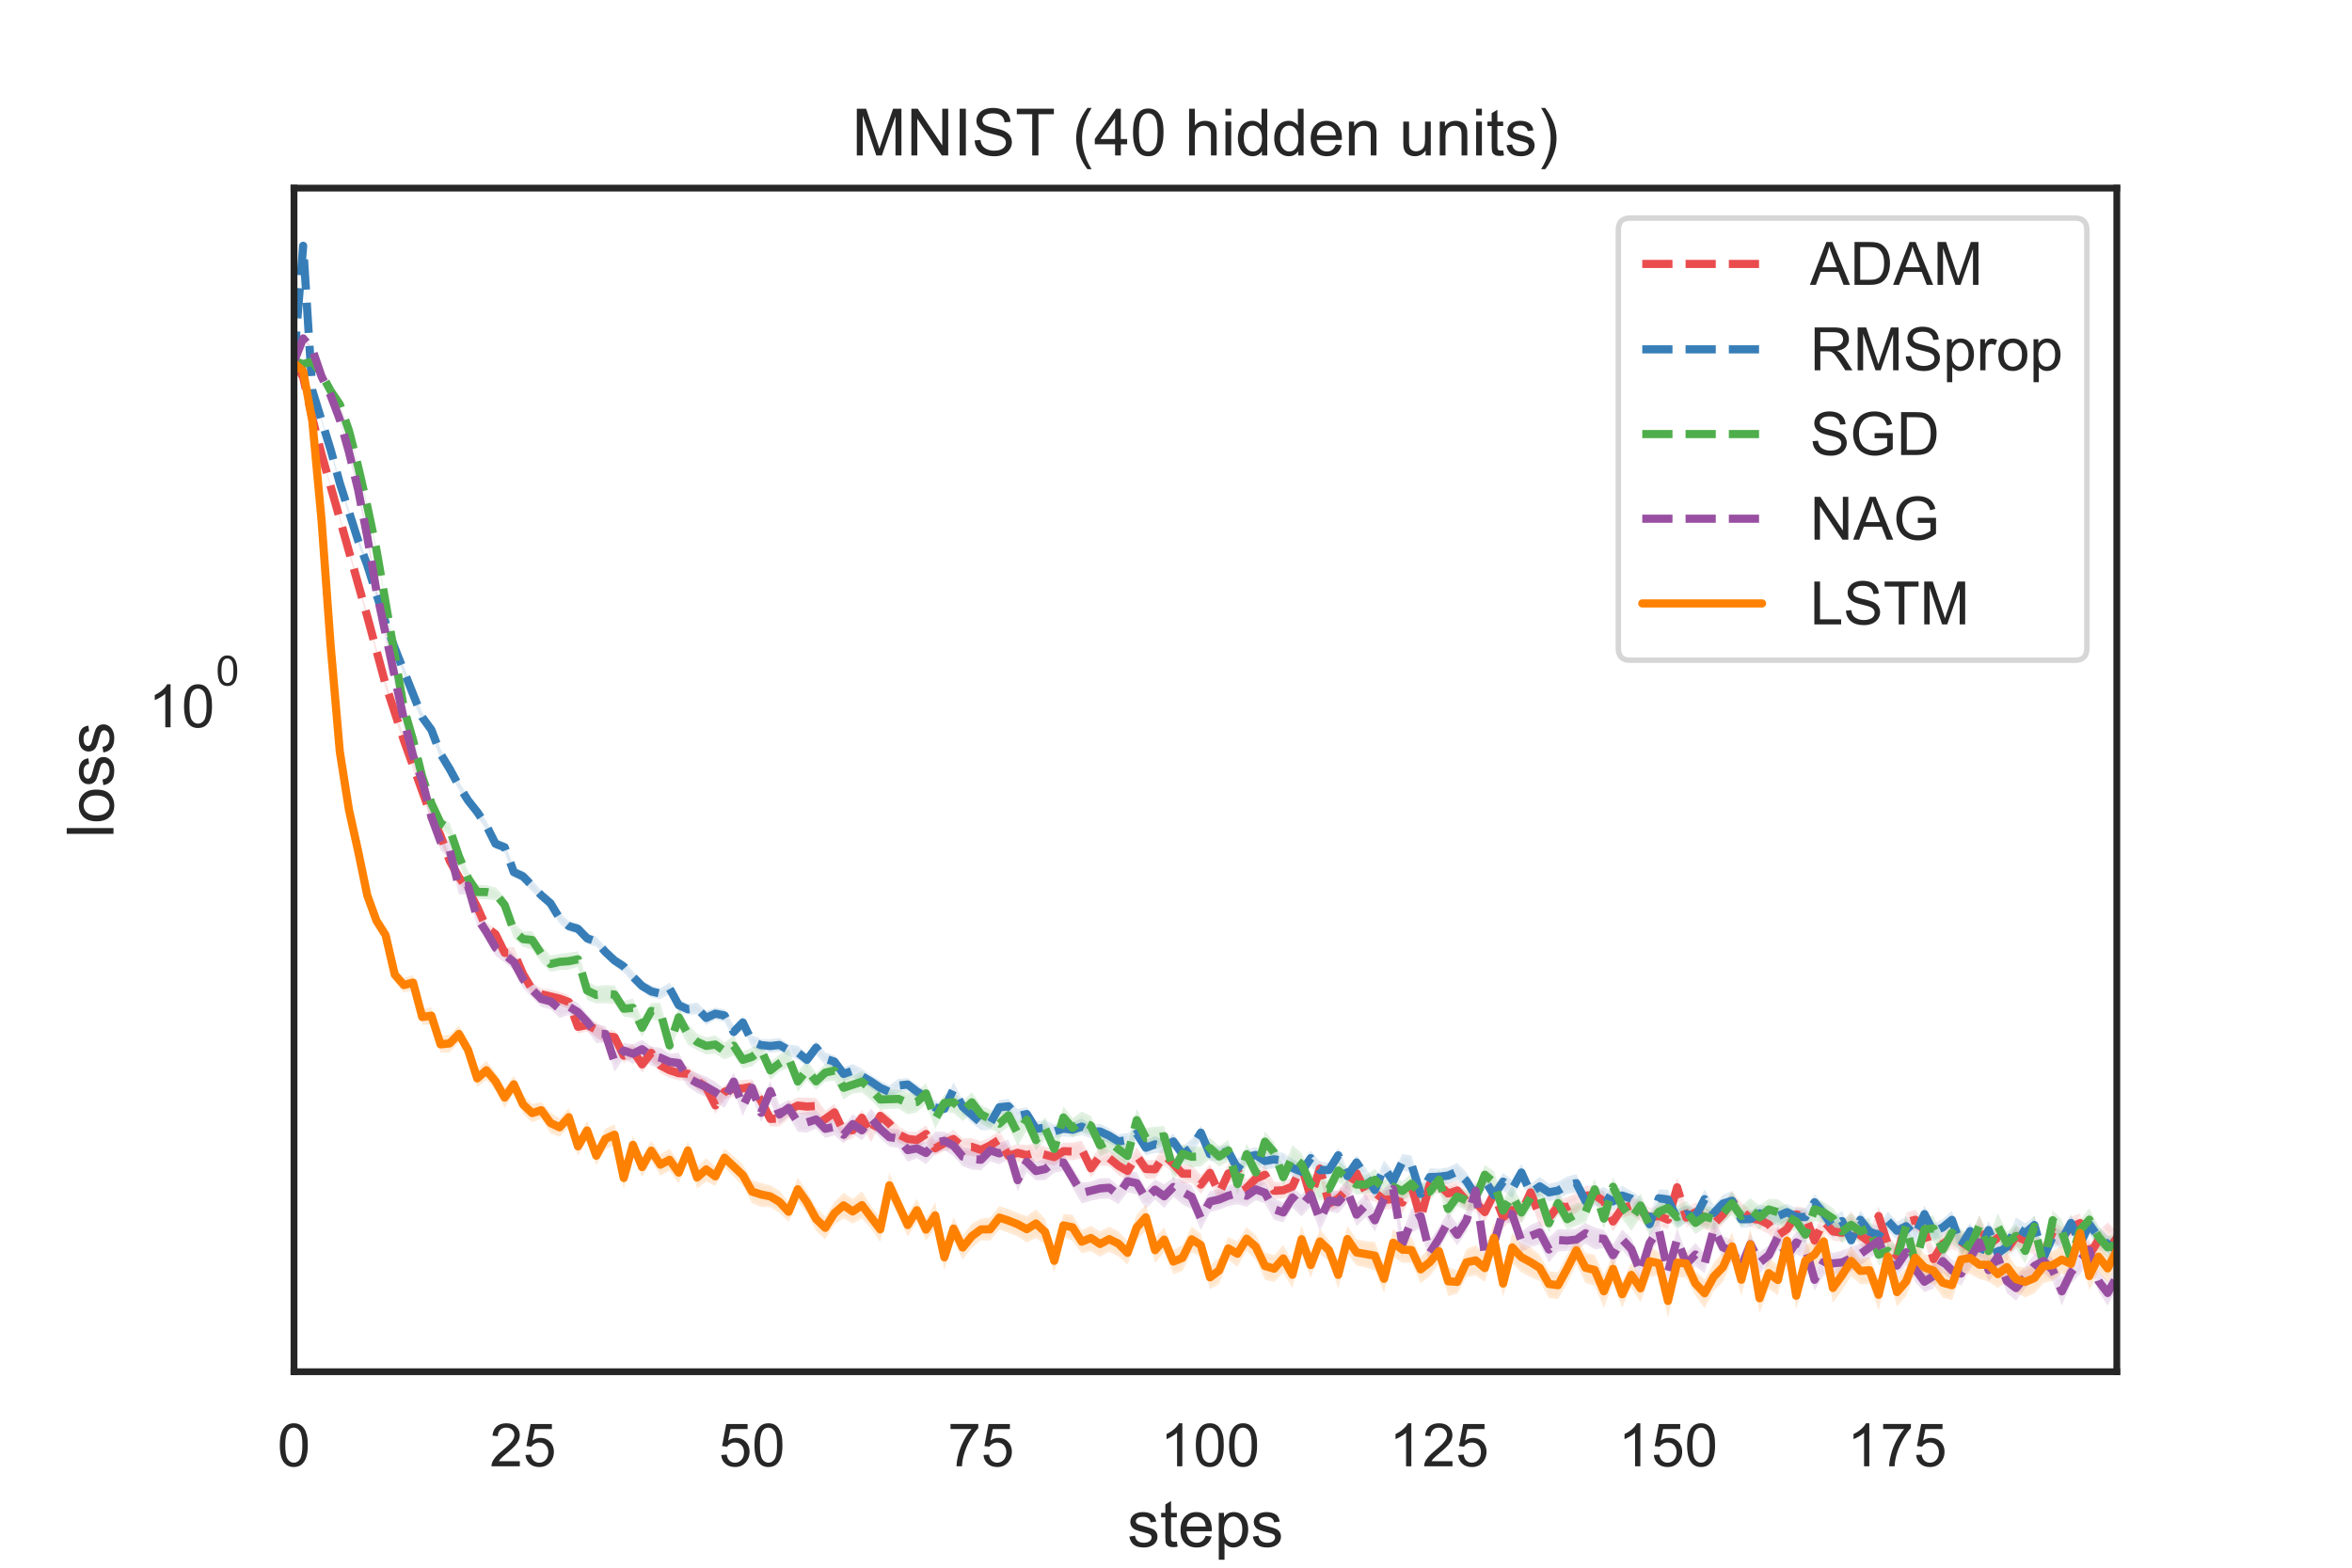 <?xml version="1.0" encoding="utf-8" standalone="no"?>
<!DOCTYPE svg PUBLIC "-//W3C//DTD SVG 1.1//EN"
  "http://www.w3.org/Graphics/SVG/1.1/DTD/svg11.dtd">
<!-- Created with matplotlib (https://matplotlib.org/) -->
<svg height="288pt" version="1.1" viewBox="0 0 432 288" width="432pt" xmlns="http://www.w3.org/2000/svg" xmlns:xlink="http://www.w3.org/1999/xlink">
 <defs>
  <style type="text/css">*{stroke-linecap:butt;stroke-linejoin:round;}</style>
 </defs>
 <g id="figure_1">
  <g id="patch_1">
   <path d="M 0 288 
L 432 288 
L 432 0 
L 0 0 
z
" style="fill:#ffffff;"/>
  </g>
  <g id="axes_1">
   <g id="patch_2">
    <path d="M 54 252 
L 388.8 252 
L 388.8 34.56 
L 54 34.56 
z
" style="fill:#ffffff;"/>
   </g>
   <g id="matplotlib.axis_1">
    <g id="xtick_1">
     <g id="text_1">
      <!-- 0 -->
      <g style="fill:#262626;" transform="translate(50.941 269.374)scale(0.11 -0.11)">
       <defs>
        <path d="M 4.156 35.297 
Q 4.156 48 6.766 55.734 
Q 9.375 63.484 14.516 67.672 
Q 19.672 71.875 27.484 71.875 
Q 33.25 71.875 37.594 69.547 
Q 41.938 67.234 44.766 62.859 
Q 47.609 58.5 49.219 52.219 
Q 50.828 45.953 50.828 35.297 
Q 50.828 22.703 48.234 14.969 
Q 45.656 7.234 40.5 3 
Q 35.359 -1.219 27.484 -1.219 
Q 17.141 -1.219 11.234 6.203 
Q 4.156 15.141 4.156 35.297 
z
M 13.188 35.297 
Q 13.188 17.672 17.312 11.828 
Q 21.438 6 27.484 6 
Q 33.547 6 37.672 11.859 
Q 41.797 17.719 41.797 35.297 
Q 41.797 52.984 37.672 58.781 
Q 33.547 64.594 27.391 64.594 
Q 21.344 64.594 17.719 59.469 
Q 13.188 52.938 13.188 35.297 
z
" id="ArialMT-48"/>
       </defs>
       <use xlink:href="#ArialMT-48"/>
      </g>
     </g>
    </g>
    <g id="xtick_2">
     <g id="text_2">
      <!-- 25 -->
      <g style="fill:#262626;" transform="translate(89.943 269.374)scale(0.11 -0.11)">
       <defs>
        <path d="M 50.344 8.453 
L 50.344 0 
L 3.031 0 
Q 2.938 3.172 4.047 6.109 
Q 5.859 10.938 9.828 15.625 
Q 13.812 20.312 21.344 26.469 
Q 33.016 36.031 37.109 41.625 
Q 41.219 47.219 41.219 52.203 
Q 41.219 57.422 37.469 61 
Q 33.734 64.594 27.734 64.594 
Q 21.391 64.594 17.578 60.781 
Q 13.766 56.984 13.719 50.25 
L 4.688 51.172 
Q 5.609 61.281 11.656 66.578 
Q 17.719 71.875 27.938 71.875 
Q 38.234 71.875 44.234 66.156 
Q 50.25 60.453 50.25 52 
Q 50.25 47.703 48.484 43.547 
Q 46.734 39.406 42.656 34.812 
Q 38.578 30.219 29.109 22.219 
Q 21.188 15.578 18.938 13.203 
Q 16.703 10.844 15.234 8.453 
z
" id="ArialMT-50"/>
        <path d="M 4.156 18.75 
L 13.375 19.531 
Q 14.406 12.797 18.141 9.391 
Q 21.875 6 27.156 6 
Q 33.5 6 37.891 10.781 
Q 42.281 15.578 42.281 23.484 
Q 42.281 31 38.062 35.344 
Q 33.844 39.703 27 39.703 
Q 22.75 39.703 19.328 37.766 
Q 15.922 35.844 13.969 32.766 
L 5.719 33.844 
L 12.641 70.609 
L 48.25 70.609 
L 48.25 62.203 
L 19.672 62.203 
L 15.828 42.969 
Q 22.266 47.469 29.344 47.469 
Q 38.719 47.469 45.156 40.969 
Q 51.609 34.469 51.609 24.266 
Q 51.609 14.547 45.953 7.469 
Q 39.062 -1.219 27.156 -1.219 
Q 17.391 -1.219 11.203 4.25 
Q 5.031 9.719 4.156 18.75 
z
" id="ArialMT-53"/>
       </defs>
       <use xlink:href="#ArialMT-50"/>
       <use x="55.615" xlink:href="#ArialMT-53"/>
      </g>
     </g>
    </g>
    <g id="xtick_3">
     <g id="text_3">
      <!-- 50 -->
      <g style="fill:#262626;" transform="translate(132.004 269.374)scale(0.11 -0.11)">
       <use xlink:href="#ArialMT-53"/>
       <use x="55.615" xlink:href="#ArialMT-48"/>
      </g>
     </g>
    </g>
    <g id="xtick_4">
     <g id="text_4">
      <!-- 75 -->
      <g style="fill:#262626;" transform="translate(174.064 269.374)scale(0.11 -0.11)">
       <defs>
        <path d="M 4.734 62.203 
L 4.734 70.656 
L 51.078 70.656 
L 51.078 63.812 
Q 44.234 56.547 37.516 44.484 
Q 30.812 32.422 27.156 19.672 
Q 24.516 10.688 23.781 0 
L 14.75 0 
Q 14.891 8.453 18.062 20.406 
Q 21.234 32.375 27.172 43.484 
Q 33.109 54.594 39.797 62.203 
z
" id="ArialMT-55"/>
       </defs>
       <use xlink:href="#ArialMT-55"/>
       <use x="55.615" xlink:href="#ArialMT-53"/>
      </g>
     </g>
    </g>
    <g id="xtick_5">
     <g id="text_5">
      <!-- 100 -->
      <g style="fill:#262626;" transform="translate(213.066 269.374)scale(0.11 -0.11)">
       <defs>
        <path d="M 37.25 0 
L 28.469 0 
L 28.469 56 
Q 25.297 52.984 20.141 49.953 
Q 14.984 46.922 10.891 45.406 
L 10.891 53.906 
Q 18.266 57.375 23.781 62.297 
Q 29.297 67.234 31.594 71.875 
L 37.25 71.875 
z
" id="ArialMT-49"/>
       </defs>
       <use xlink:href="#ArialMT-49"/>
       <use x="55.615" xlink:href="#ArialMT-48"/>
       <use x="111.23" xlink:href="#ArialMT-48"/>
      </g>
     </g>
    </g>
    <g id="xtick_6">
     <g id="text_6">
      <!-- 125 -->
      <g style="fill:#262626;" transform="translate(255.126 269.374)scale(0.11 -0.11)">
       <use xlink:href="#ArialMT-49"/>
       <use x="55.615" xlink:href="#ArialMT-50"/>
       <use x="111.23" xlink:href="#ArialMT-53"/>
      </g>
     </g>
    </g>
    <g id="xtick_7">
     <g id="text_7">
      <!-- 150 -->
      <g style="fill:#262626;" transform="translate(297.186 269.374)scale(0.11 -0.11)">
       <use xlink:href="#ArialMT-49"/>
       <use x="55.615" xlink:href="#ArialMT-53"/>
       <use x="111.23" xlink:href="#ArialMT-48"/>
      </g>
     </g>
    </g>
    <g id="xtick_8">
     <g id="text_8">
      <!-- 175 -->
      <g style="fill:#262626;" transform="translate(339.247 269.374)scale(0.11 -0.11)">
       <use xlink:href="#ArialMT-49"/>
       <use x="55.615" xlink:href="#ArialMT-55"/>
       <use x="111.23" xlink:href="#ArialMT-53"/>
      </g>
     </g>
    </g>
    <g id="text_9">
     <!-- steps -->
     <g style="fill:#262626;" transform="translate(207.06 284.149)scale(0.12 -0.12)">
      <defs>
       <path d="M 3.078 15.484 
L 11.766 16.844 
Q 12.5 11.625 15.844 8.844 
Q 19.188 6.062 25.203 6.062 
Q 31.25 6.062 34.172 8.516 
Q 37.109 10.984 37.109 14.312 
Q 37.109 17.281 34.516 19 
Q 32.719 20.172 25.531 21.969 
Q 15.875 24.422 12.141 26.203 
Q 8.406 27.984 6.469 31.125 
Q 4.547 34.281 4.547 38.094 
Q 4.547 41.547 6.125 44.5 
Q 7.719 47.469 10.453 49.422 
Q 12.5 50.922 16.031 51.969 
Q 19.578 53.031 23.641 53.031 
Q 29.734 53.031 34.344 51.266 
Q 38.969 49.516 41.156 46.5 
Q 43.359 43.5 44.188 38.484 
L 35.594 37.312 
Q 35.016 41.312 32.203 43.547 
Q 29.391 45.797 24.266 45.797 
Q 18.219 45.797 15.625 43.797 
Q 13.031 41.797 13.031 39.109 
Q 13.031 37.406 14.109 36.031 
Q 15.188 34.625 17.484 33.688 
Q 18.797 33.203 25.25 31.453 
Q 34.578 28.953 38.25 27.359 
Q 41.938 25.781 44.031 22.75 
Q 46.141 19.734 46.141 15.234 
Q 46.141 10.844 43.578 6.953 
Q 41.016 3.078 36.172 0.953 
Q 31.344 -1.172 25.25 -1.172 
Q 15.141 -1.172 9.844 3.031 
Q 4.547 7.234 3.078 15.484 
z
" id="ArialMT-115"/>
       <path d="M 25.781 7.859 
L 27.047 0.094 
Q 23.344 -0.688 20.406 -0.688 
Q 15.625 -0.688 12.984 0.828 
Q 10.359 2.344 9.281 4.812 
Q 8.203 7.281 8.203 15.188 
L 8.203 45.016 
L 1.766 45.016 
L 1.766 51.859 
L 8.203 51.859 
L 8.203 64.703 
L 16.938 69.969 
L 16.938 51.859 
L 25.781 51.859 
L 25.781 45.016 
L 16.938 45.016 
L 16.938 14.703 
Q 16.938 10.938 17.406 9.859 
Q 17.875 8.797 18.922 8.156 
Q 19.969 7.516 21.922 7.516 
Q 23.391 7.516 25.781 7.859 
z
" id="ArialMT-116"/>
       <path d="M 42.094 16.703 
L 51.172 15.578 
Q 49.031 7.625 43.219 3.219 
Q 37.406 -1.172 28.375 -1.172 
Q 17 -1.172 10.328 5.828 
Q 3.656 12.844 3.656 25.484 
Q 3.656 38.578 10.391 45.797 
Q 17.141 53.031 27.875 53.031 
Q 38.281 53.031 44.875 45.953 
Q 51.469 38.875 51.469 26.031 
Q 51.469 25.25 51.422 23.688 
L 12.75 23.688 
Q 13.234 15.141 17.578 10.594 
Q 21.922 6.062 28.422 6.062 
Q 33.25 6.062 36.672 8.594 
Q 40.094 11.141 42.094 16.703 
z
M 13.234 30.906 
L 42.188 30.906 
Q 41.609 37.453 38.875 40.719 
Q 34.672 45.797 27.984 45.797 
Q 21.922 45.797 17.797 41.75 
Q 13.672 37.703 13.234 30.906 
z
" id="ArialMT-101"/>
       <path d="M 6.594 -19.875 
L 6.594 51.859 
L 14.594 51.859 
L 14.594 45.125 
Q 17.438 49.078 21 51.047 
Q 24.562 53.031 29.641 53.031 
Q 36.281 53.031 41.359 49.609 
Q 46.438 46.188 49.016 39.953 
Q 51.609 33.734 51.609 26.312 
Q 51.609 18.359 48.75 11.984 
Q 45.906 5.609 40.453 2.219 
Q 35.016 -1.172 29 -1.172 
Q 24.609 -1.172 21.109 0.688 
Q 17.625 2.547 15.375 5.375 
L 15.375 -19.875 
z
M 14.547 25.641 
Q 14.547 15.625 18.594 10.844 
Q 22.656 6.062 28.422 6.062 
Q 34.281 6.062 38.453 11.016 
Q 42.625 15.969 42.625 26.375 
Q 42.625 36.281 38.547 41.203 
Q 34.469 46.141 28.812 46.141 
Q 23.188 46.141 18.859 40.891 
Q 14.547 35.641 14.547 25.641 
z
" id="ArialMT-112"/>
      </defs>
      <use xlink:href="#ArialMT-115"/>
      <use x="50" xlink:href="#ArialMT-116"/>
      <use x="77.783" xlink:href="#ArialMT-101"/>
      <use x="133.398" xlink:href="#ArialMT-112"/>
      <use x="189.014" xlink:href="#ArialMT-115"/>
     </g>
    </g>
   </g>
   <g id="matplotlib.axis_2">
    <g id="ytick_1">
     <g id="text_10">
      <!-- $\mathdefault{10^{0}}$ -->
      <g style="fill:#262626;" transform="translate(27.23 133.717)scale(0.11 -0.11)">
       <use transform="translate(0 0.994)" xlink:href="#ArialMT-49"/>
       <use transform="translate(55.615 0.994)" xlink:href="#ArialMT-48"/>
       <use transform="translate(112.973 70.688)scale(0.7)" xlink:href="#ArialMT-48"/>
      </g>
     </g>
    </g>
    <g id="ytick_2"/>
    <g id="ytick_3"/>
    <g id="ytick_4"/>
    <g id="ytick_5"/>
    <g id="ytick_6"/>
    <g id="ytick_7"/>
    <g id="ytick_8"/>
    <g id="ytick_9"/>
    <g id="ytick_10"/>
    <g id="ytick_11"/>
    <g id="text_11">
     <!-- loss -->
     <g style="fill:#262626;" transform="translate(20.845 153.95)rotate(-90)scale(0.12 -0.12)">
      <defs>
       <path d="M 6.391 0 
L 6.391 71.578 
L 15.188 71.578 
L 15.188 0 
z
" id="ArialMT-108"/>
       <path d="M 3.328 25.922 
Q 3.328 40.328 11.328 47.266 
Q 18.016 53.031 27.641 53.031 
Q 38.328 53.031 45.109 46.016 
Q 51.906 39.016 51.906 26.656 
Q 51.906 16.656 48.906 10.906 
Q 45.906 5.172 40.156 2 
Q 34.422 -1.172 27.641 -1.172 
Q 16.75 -1.172 10.031 5.812 
Q 3.328 12.797 3.328 25.922 
z
M 12.359 25.922 
Q 12.359 15.969 16.703 11.016 
Q 21.047 6.062 27.641 6.062 
Q 34.188 6.062 38.531 11.031 
Q 42.875 16.016 42.875 26.219 
Q 42.875 35.844 38.5 40.797 
Q 34.125 45.75 27.641 45.75 
Q 21.047 45.75 16.703 40.812 
Q 12.359 35.891 12.359 25.922 
z
" id="ArialMT-111"/>
      </defs>
      <use xlink:href="#ArialMT-108"/>
      <use x="22.217" xlink:href="#ArialMT-111"/>
      <use x="77.832" xlink:href="#ArialMT-115"/>
      <use x="127.832" xlink:href="#ArialMT-115"/>
     </g>
    </g>
   </g>
   <g id="PolyCollection_1">
    <defs>
     <path d="M 54 -221.673 
L 54 -221.487 
L 55.682 -218.449 
L 57.365 -210.913 
L 59.047 -204.296 
L 60.73 -198.386 
L 62.412 -192.481 
L 64.094 -186.304 
L 65.777 -180.362 
L 67.459 -174.167 
L 69.142 -167.848 
L 70.824 -161.545 
L 72.507 -156.34 
L 74.189 -151.246 
L 75.871 -146.503 
L 77.554 -141.611 
L 79.236 -137.193 
L 80.919 -133.525 
L 82.601 -128.971 
L 84.283 -126.003 
L 85.966 -123.601 
L 87.648 -120.371 
L 89.331 -116.542 
L 91.013 -115.345 
L 92.695 -111.931 
L 94.378 -111.948 
L 96.06 -107.897 
L 97.743 -105.023 
L 99.425 -104.185 
L 101.108 -103.65 
L 102.79 -103.279 
L 104.472 -102.656 
L 106.155 -98.157 
L 107.837 -98.475 
L 109.52 -97.441 
L 111.202 -96.301 
L 112.884 -96.159 
L 114.567 -92.665 
L 116.249 -93.674 
L 117.932 -90.897 
L 119.614 -93.145 
L 121.296 -90.868 
L 122.979 -90.007 
L 124.661 -89.523 
L 126.344 -89.413 
L 128.026 -87.889 
L 129.709 -86.78 
L 131.391 -83.357 
L 133.073 -86.07 
L 134.756 -86.539 
L 136.438 -86.508 
L 138.121 -86.972 
L 139.803 -84.206 
L 141.485 -81.046 
L 143.168 -81.029 
L 144.85 -82.466 
L 146.533 -83.331 
L 148.215 -83.13 
L 149.897 -83.213 
L 151.58 -80.894 
L 153.262 -82.113 
L 154.945 -78.397 
L 156.627 -78.81 
L 158.31 -81.243 
L 159.992 -78.145 
L 161.674 -81.62 
L 163.357 -79.924 
L 165.039 -78.09 
L 166.722 -77.363 
L 168.404 -77.147 
L 170.086 -78.094 
L 171.769 -75.69 
L 173.451 -76.539 
L 175.134 -76.972 
L 176.816 -75.805 
L 178.498 -75.659 
L 180.181 -75.21 
L 181.863 -75.951 
L 183.546 -76.997 
L 185.228 -74.013 
L 186.911 -74.568 
L 188.593 -73.967 
L 190.275 -74.481 
L 191.958 -74.284 
L 193.64 -73.876 
L 195.323 -75.026 
L 197.005 -74.856 
L 198.687 -75.23 
L 200.37 -71.65 
L 202.052 -73.881 
L 203.735 -73.774 
L 205.417 -72.147 
L 207.099 -71.021 
L 208.782 -74.044 
L 210.464 -71.51 
L 212.147 -71.37 
L 213.829 -73.901 
L 215.512 -72.435 
L 217.194 -70.548 
L 218.876 -70.709 
L 220.559 -68.66 
L 222.241 -70.913 
L 223.924 -67.076 
L 225.606 -70.465 
L 227.288 -71.176 
L 228.971 -68.156 
L 230.653 -69.841 
L 232.336 -70.394 
L 234.018 -67.56 
L 235.701 -67.895 
L 237.383 -68.306 
L 239.065 -72.054 
L 240.748 -66.403 
L 242.43 -71.832 
L 244.113 -65.349 
L 245.795 -66.169 
L 247.477 -67.709 
L 249.16 -70.729 
L 250.842 -67.517 
L 252.525 -67.313 
L 254.207 -65.774 
L 255.889 -65.911 
L 257.572 -65.146 
L 259.254 -68.347 
L 260.937 -62.453 
L 262.619 -68.856 
L 264.302 -68.731 
L 265.984 -66.895 
L 267.666 -67.431 
L 269.349 -65.609 
L 271.031 -65.403 
L 272.714 -63.519 
L 274.396 -66.834 
L 276.078 -62.33 
L 277.761 -64.003 
L 279.443 -63.426 
L 281.126 -67.315 
L 282.808 -62.752 
L 284.49 -62.625 
L 286.173 -64.829 
L 287.855 -64.39 
L 289.538 -65.15 
L 291.22 -66.57 
L 292.903 -66.719 
L 294.585 -65.485 
L 296.267 -61.761 
L 297.95 -64.286 
L 299.632 -64.826 
L 301.315 -63.565 
L 302.997 -62.532 
L 304.679 -62.675 
L 306.362 -62.189 
L 308.044 -68.03 
L 309.727 -62.471 
L 311.409 -63.409 
L 313.091 -62.25 
L 314.774 -61.147 
L 316.456 -63.108 
L 318.139 -65.275 
L 319.821 -63.963 
L 321.504 -62.595 
L 323.186 -62.132 
L 324.868 -61.337 
L 326.551 -59.026 
L 328.233 -60.222 
L 329.916 -63.313 
L 331.598 -62.892 
L 333.28 -58.523 
L 334.963 -61.808 
L 336.645 -60.096 
L 338.328 -59.841 
L 340.01 -61.514 
L 341.692 -59.16 
L 343.375 -57.875 
L 345.057 -62.718 
L 346.74 -57.577 
L 348.422 -55.444 
L 350.105 -61.527 
L 351.787 -61.987 
L 353.469 -59.821 
L 355.152 -54.699 
L 356.834 -57.318 
L 358.517 -58.57 
L 360.199 -57.708 
L 361.881 -56.759 
L 363.564 -61.22 
L 365.246 -57.286 
L 366.929 -58.124 
L 368.611 -56.421 
L 370.293 -58.91 
L 371.976 -58.274 
L 373.658 -57.48 
L 375.341 -55.683 
L 377.023 -59.886 
L 378.706 -58.761 
L 380.388 -60.554 
L 382.07 -61.482 
L 383.753 -55.292 
L 385.435 -58.528 
L 387.118 -58.827 
L 388.8 -58.026 
L 388.8 -61.801 
L 388.8 -61.801 
L 387.118 -63.443 
L 385.435 -61.82 
L 383.753 -59.445 
L 382.07 -65.063 
L 380.388 -64.511 
L 378.706 -62.509 
L 377.023 -63.485 
L 375.341 -59.673 
L 373.658 -61.151 
L 371.976 -61.854 
L 370.293 -62.724 
L 368.611 -60.251 
L 366.929 -62.881 
L 365.246 -61.288 
L 363.564 -64.737 
L 361.881 -60.75 
L 360.199 -61.892 
L 358.517 -62.547 
L 356.834 -61.512 
L 355.152 -58.582 
L 353.469 -63.831 
L 351.787 -65.764 
L 350.105 -65.236 
L 348.422 -58.992 
L 346.74 -61.199 
L 345.057 -66.355 
L 343.375 -61.731 
L 341.692 -63.002 
L 340.01 -65.493 
L 338.328 -63.216 
L 336.645 -63.412 
L 334.963 -65.467 
L 333.28 -61.658 
L 331.598 -66.109 
L 329.916 -66.44 
L 328.233 -64.123 
L 326.551 -62.998 
L 324.868 -64.622 
L 323.186 -65.679 
L 321.504 -65.687 
L 319.821 -67.185 
L 318.139 -69.197 
L 316.456 -66.787 
L 314.774 -65.118 
L 313.091 -66.305 
L 311.409 -67.088 
L 309.727 -66.269 
L 308.044 -71.717 
L 306.362 -65.691 
L 304.679 -66.586 
L 302.997 -66.069 
L 301.315 -67.452 
L 299.632 -68.057 
L 297.95 -67.69 
L 296.267 -65.415 
L 294.585 -69.139 
L 292.903 -70.21 
L 291.22 -70.129 
L 289.538 -68.94 
L 287.855 -68.05 
L 286.173 -67.892 
L 284.49 -65.933 
L 282.808 -66.378 
L 281.126 -70.571 
L 279.443 -66.969 
L 277.761 -67.299 
L 276.078 -66.186 
L 274.396 -70.376 
L 272.714 -67.162 
L 271.031 -68.641 
L 269.349 -69.141 
L 267.666 -71.09 
L 265.984 -70.643 
L 264.302 -72.008 
L 262.619 -72.091 
L 260.937 -65.928 
L 259.254 -71.714 
L 257.572 -68.976 
L 255.889 -69.463 
L 254.207 -69.373 
L 252.525 -70.43 
L 250.842 -70.558 
L 249.16 -74.155 
L 247.477 -71.356 
L 245.795 -69.445 
L 244.113 -68.479 
L 242.43 -74.835 
L 240.748 -69.667 
L 239.065 -75.412 
L 237.383 -71.707 
L 235.701 -70.796 
L 234.018 -70.902 
L 232.336 -73.978 
L 230.653 -73.142 
L 228.971 -71.257 
L 227.288 -74.902 
L 225.606 -74.252 
L 223.924 -70.55 
L 222.241 -74.121 
L 220.559 -72.13 
L 218.876 -73.954 
L 217.194 -74.167 
L 215.512 -75.84 
L 213.829 -77.572 
L 212.147 -74.913 
L 210.464 -74.892 
L 208.782 -77.211 
L 207.099 -74.643 
L 205.417 -75.573 
L 203.735 -76.678 
L 202.052 -77.361 
L 200.37 -75.086 
L 198.687 -78.446 
L 197.005 -78.098 
L 195.323 -78.09 
L 193.64 -76.954 
L 191.958 -77.32 
L 190.275 -78.047 
L 188.593 -77.635 
L 186.911 -77.813 
L 185.228 -77.326 
L 183.546 -80.253 
L 181.863 -79.104 
L 180.181 -78.293 
L 178.498 -78.913 
L 176.816 -78.863 
L 175.134 -80.435 
L 173.451 -79.408 
L 171.769 -78.332 
L 170.086 -81.286 
L 168.404 -80.072 
L 166.722 -80.079 
L 165.039 -81.091 
L 163.357 -83.077 
L 161.674 -84.306 
L 159.992 -80.991 
L 158.31 -84.096 
L 156.627 -81.953 
L 154.945 -81.742 
L 153.262 -85.22 
L 151.58 -83.931 
L 149.897 -86.267 
L 148.215 -86.341 
L 146.533 -86.397 
L 144.85 -85.631 
L 143.168 -83.927 
L 141.485 -83.827 
L 139.803 -87.188 
L 138.121 -89.748 
L 136.438 -89.588 
L 134.756 -89.473 
L 133.073 -88.713 
L 131.391 -86.369 
L 129.709 -89.667 
L 128.026 -90.782 
L 126.344 -92.126 
L 124.661 -92.185 
L 122.979 -92.709 
L 121.296 -93.579 
L 119.614 -95.939 
L 117.932 -93.972 
L 116.249 -96.201 
L 114.567 -95.387 
L 112.884 -98.665 
L 111.202 -98.923 
L 109.52 -100.232 
L 107.837 -100.803 
L 106.155 -100.539 
L 104.472 -105.167 
L 102.79 -105.792 
L 101.108 -106.206 
L 99.425 -106.5 
L 97.743 -107.374 
L 96.06 -110.224 
L 94.378 -114.004 
L 92.695 -113.935 
L 91.013 -117.392 
L 89.331 -118.556 
L 87.648 -122.321 
L 85.966 -125.419 
L 84.283 -127.736 
L 82.601 -130.729 
L 80.919 -135.464 
L 79.236 -138.817 
L 77.554 -143.151 
L 75.871 -148.081 
L 74.189 -152.694 
L 72.507 -157.674 
L 70.824 -162.965 
L 69.142 -168.973 
L 67.459 -175.329 
L 65.777 -181.376 
L 64.094 -187.265 
L 62.412 -193.232 
L 60.73 -199.039 
L 59.047 -204.941 
L 57.365 -211.47 
L 55.682 -218.961 
L 54 -221.673 
z
" id="mdfe7edfeaa" style="stroke:#ffffff;stroke-opacity:0.2;"/>
    </defs>
    <g clip-path="url(#pc8b379924d)">
     <use style="fill:#ea4c4e;fill-opacity:0.2;stroke:#ffffff;stroke-opacity:0.2;" x="0" xlink:href="#mdfe7edfeaa" y="288"/>
    </g>
   </g>
   <g id="PolyCollection_2">
    <defs>
     <path d="M 54 -221.701 
L 54 -221.476 
L 55.682 -242.134 
L 57.365 -216.045 
L 59.047 -210.555 
L 60.73 -204.92 
L 62.412 -198.693 
L 64.094 -193.25 
L 65.777 -188.005 
L 67.459 -183.401 
L 69.142 -177.855 
L 70.824 -172.676 
L 72.507 -168.129 
L 74.189 -163.913 
L 75.871 -159.353 
L 77.554 -155.333 
L 79.236 -152.948 
L 80.919 -148.591 
L 82.601 -145.901 
L 84.283 -142.863 
L 85.966 -140.097 
L 87.648 -137.938 
L 89.331 -135.496 
L 91.013 -132.048 
L 92.695 -131.366 
L 94.378 -126.852 
L 96.06 -125.935 
L 97.743 -124.208 
L 99.425 -122.611 
L 101.108 -121.101 
L 102.79 -118.301 
L 104.472 -116.923 
L 106.155 -116.384 
L 107.837 -114.614 
L 109.52 -114.1 
L 111.202 -112.124 
L 112.884 -110.549 
L 114.567 -109.323 
L 116.249 -107.515 
L 117.932 -105.913 
L 119.614 -104.741 
L 121.296 -104.471 
L 122.979 -105.38 
L 124.661 -102.137 
L 126.344 -101.618 
L 128.026 -101.658 
L 129.709 -99.696 
L 131.391 -100.685 
L 133.073 -100.273 
L 134.756 -97.272 
L 136.438 -99.103 
L 138.121 -95.528 
L 139.803 -94.885 
L 141.485 -94.625 
L 143.168 -94.78 
L 144.85 -94.051 
L 146.533 -93.38 
L 148.215 -92.046 
L 149.897 -94.227 
L 151.58 -92.274 
L 153.262 -91.806 
L 154.945 -89.396 
L 156.627 -90.076 
L 158.31 -89.092 
L 159.992 -88.003 
L 161.674 -86.865 
L 163.357 -86.205 
L 165.039 -87.317 
L 166.722 -87.557 
L 168.404 -86.119 
L 170.086 -85.279 
L 171.769 -83.15 
L 173.451 -83.185 
L 175.134 -86.578 
L 176.816 -83.283 
L 178.498 -81.709 
L 180.181 -80.391 
L 181.863 -80.384 
L 183.546 -83.192 
L 185.228 -83.416 
L 186.911 -81.678 
L 188.593 -82.003 
L 190.275 -79.31 
L 191.958 -79.506 
L 193.64 -78.935 
L 195.323 -79.206 
L 197.005 -79.115 
L 198.687 -79.451 
L 200.37 -78.885 
L 202.052 -78.626 
L 203.735 -77.976 
L 205.417 -76.997 
L 207.099 -77.323 
L 208.782 -78.486 
L 210.464 -75.732 
L 212.147 -76.221 
L 213.829 -76.157 
L 215.512 -76.874 
L 217.194 -74.449 
L 218.876 -75.651 
L 220.559 -78.601 
L 222.241 -74.602 
L 223.924 -74.835 
L 225.606 -75.093 
L 227.288 -71.758 
L 228.971 -74.131 
L 230.653 -74.283 
L 232.336 -73.167 
L 234.018 -73.355 
L 235.701 -73.382 
L 237.383 -71.821 
L 239.065 -71.175 
L 240.748 -73.805 
L 242.43 -71.515 
L 244.113 -71.662 
L 245.795 -74.332 
L 247.477 -70.538 
L 249.16 -73.082 
L 250.842 -70.336 
L 252.525 -67.829 
L 254.207 -72.133 
L 255.889 -69.26 
L 257.572 -73.06 
L 259.254 -72.446 
L 260.937 -67.165 
L 262.619 -70.04 
L 264.302 -70.286 
L 265.984 -70.541 
L 267.666 -71.156 
L 269.349 -69.427 
L 271.031 -66.849 
L 272.714 -69.727 
L 274.396 -66.854 
L 276.078 -69.265 
L 277.761 -67.894 
L 279.443 -70.963 
L 281.126 -67.201 
L 282.808 -68.314 
L 284.49 -67.323 
L 286.173 -67.655 
L 287.855 -68.683 
L 289.538 -68.945 
L 291.22 -65.616 
L 292.903 -66.381 
L 294.585 -66.514 
L 296.267 -65.643 
L 297.95 -66.624 
L 299.632 -66.403 
L 301.315 -64.873 
L 302.997 -61.498 
L 304.679 -66.236 
L 306.362 -65.796 
L 308.044 -62.303 
L 309.727 -63.304 
L 311.409 -62.714 
L 313.091 -65.962 
L 314.774 -63.71 
L 316.456 -65.202 
L 318.139 -65.647 
L 319.821 -62.376 
L 321.504 -62.587 
L 323.186 -63.449 
L 324.868 -62.81 
L 326.551 -62.917 
L 328.233 -63.757 
L 329.916 -62.872 
L 331.598 -62.901 
L 333.28 -65.61 
L 334.963 -63.342 
L 336.645 -60.59 
L 338.328 -61.853 
L 340.01 -58.419 
L 341.692 -62.204 
L 343.375 -60.157 
L 345.057 -59.504 
L 346.74 -61.897 
L 348.422 -60.224 
L 350.105 -60.882 
L 351.787 -59.141 
L 353.469 -63.318 
L 355.152 -60.041 
L 356.834 -60.981 
L 358.517 -62.209 
L 360.199 -57.219 
L 361.881 -60.242 
L 363.564 -56.177 
L 365.246 -60.303 
L 366.929 -55.838 
L 368.611 -57.383 
L 370.293 -60.602 
L 371.976 -59.654 
L 373.658 -61.249 
L 375.341 -55.191 
L 377.023 -59.034 
L 378.706 -58.528 
L 380.388 -61.63 
L 382.07 -57.762 
L 383.753 -61.272 
L 385.435 -58.861 
L 387.118 -57.728 
L 388.8 -56.63 
L 388.8 -60.077 
L 388.8 -60.077 
L 387.118 -61.14 
L 385.435 -62.532 
L 383.753 -64.924 
L 382.07 -61.041 
L 380.388 -64.949 
L 378.706 -61.908 
L 377.023 -62.649 
L 375.341 -58.729 
L 373.658 -64.62 
L 371.976 -63.261 
L 370.293 -64.346 
L 368.611 -60.485 
L 366.929 -59.611 
L 365.246 -63.739 
L 363.564 -59.019 
L 361.881 -63.382 
L 360.199 -60.907 
L 358.517 -65.565 
L 356.834 -64.021 
L 355.152 -63.278 
L 353.469 -66.517 
L 351.787 -62.789 
L 350.105 -64.53 
L 348.422 -63.526 
L 346.74 -65.441 
L 345.057 -62.756 
L 343.375 -63.317 
L 341.692 -65.644 
L 340.01 -61.832 
L 338.328 -65.494 
L 336.645 -64.557 
L 334.963 -66.818 
L 333.28 -68.642 
L 331.598 -65.96 
L 329.916 -66.092 
L 328.233 -66.874 
L 326.551 -66.172 
L 324.868 -66.25 
L 323.186 -66.764 
L 321.504 -65.497 
L 319.821 -65.568 
L 318.139 -69.239 
L 316.456 -68.48 
L 314.774 -66.578 
L 313.091 -69.508 
L 311.409 -66.155 
L 309.727 -66.559 
L 308.044 -65.807 
L 306.362 -69.446 
L 304.679 -69.477 
L 302.997 -64.623 
L 301.315 -68.101 
L 299.632 -69.221 
L 297.95 -70.127 
L 296.267 -68.912 
L 294.585 -69.946 
L 292.903 -69.342 
L 291.22 -69.06 
L 289.538 -72.302 
L 287.855 -71.834 
L 286.173 -70.914 
L 284.49 -70.509 
L 282.808 -71.805 
L 281.126 -70.491 
L 279.443 -74.189 
L 277.761 -71.238 
L 276.078 -72.504 
L 274.396 -69.943 
L 272.714 -72.575 
L 271.031 -69.924 
L 269.349 -72.641 
L 267.666 -74.357 
L 265.984 -73.532 
L 264.302 -73.313 
L 262.619 -73.357 
L 260.937 -70.162 
L 259.254 -75.708 
L 257.572 -75.984 
L 255.889 -72.709 
L 254.207 -74.808 
L 252.525 -70.859 
L 250.842 -73.411 
L 249.16 -75.758 
L 247.477 -73.296 
L 245.795 -77.145 
L 244.113 -74.424 
L 242.43 -74.603 
L 240.748 -76.625 
L 239.065 -74.234 
L 237.383 -75.054 
L 235.701 -76.186 
L 234.018 -76.577 
L 232.336 -76.228 
L 230.653 -77.265 
L 228.971 -76.832 
L 227.288 -74.955 
L 225.606 -77.775 
L 223.924 -77.36 
L 222.241 -77.286 
L 220.559 -81.221 
L 218.876 -78.762 
L 217.194 -77.405 
L 215.512 -79.751 
L 213.829 -78.588 
L 212.147 -79.298 
L 210.464 -78.569 
L 208.782 -81.018 
L 207.099 -79.846 
L 205.417 -79.605 
L 203.735 -80.708 
L 202.052 -81.558 
L 200.37 -81.441 
L 198.687 -82.513 
L 197.005 -81.835 
L 195.323 -82.151 
L 193.64 -81.361 
L 191.958 -82.224 
L 190.275 -81.942 
L 188.593 -84.645 
L 186.911 -84.243 
L 185.228 -86.142 
L 183.546 -85.889 
L 181.863 -82.836 
L 180.181 -82.982 
L 178.498 -84.691 
L 176.816 -85.978 
L 175.134 -89.17 
L 173.451 -85.431 
L 171.769 -85.828 
L 170.086 -87.488 
L 168.404 -88.796 
L 166.722 -89.916 
L 165.039 -89.824 
L 163.357 -88.595 
L 161.674 -89.431 
L 159.992 -90.536 
L 158.31 -91.665 
L 156.627 -92.506 
L 154.945 -91.976 
L 153.262 -94.128 
L 151.58 -94.666 
L 149.897 -96.783 
L 148.215 -94.466 
L 146.533 -95.918 
L 144.85 -96.107 
L 143.168 -97.314 
L 141.485 -97.083 
L 139.803 -97.151 
L 138.121 -97.811 
L 136.438 -101.221 
L 134.756 -99.584 
L 133.073 -102.606 
L 131.391 -102.864 
L 129.709 -102.291 
L 128.026 -103.827 
L 126.344 -103.561 
L 124.661 -104.494 
L 122.979 -107.501 
L 121.296 -106.441 
L 119.614 -106.958 
L 117.932 -107.785 
L 116.249 -109.553 
L 114.567 -111.507 
L 112.884 -112.438 
L 111.202 -114.09 
L 109.52 -115.924 
L 107.837 -116.582 
L 106.155 -118.365 
L 104.472 -118.789 
L 102.79 -120.282 
L 101.108 -123.015 
L 99.425 -124.442 
L 97.743 -126.337 
L 96.06 -128.053 
L 94.378 -128.656 
L 92.695 -133.301 
L 91.013 -133.961 
L 89.331 -137.196 
L 87.648 -139.726 
L 85.966 -141.817 
L 84.283 -144.427 
L 82.601 -147.541 
L 80.919 -150.406 
L 79.236 -154.845 
L 77.554 -157.136 
L 75.871 -161.287 
L 74.189 -165.622 
L 72.507 -169.723 
L 70.824 -174.373 
L 69.142 -179.468 
L 67.459 -184.92 
L 65.777 -189.406 
L 64.094 -194.444 
L 62.412 -199.784 
L 60.73 -205.836 
L 59.047 -211.223 
L 57.365 -216.482 
L 55.682 -243.556 
L 54 -221.701 
z
" id="md299e76cf7" style="stroke:#ffffff;stroke-opacity:0.2;"/>
    </defs>
    <g clip-path="url(#pc8b379924d)">
     <use style="fill:#377eb8;fill-opacity:0.2;stroke:#ffffff;stroke-opacity:0.2;" x="0" xlink:href="#md299e76cf7" y="288"/>
    </g>
   </g>
   <g id="PolyCollection_3">
    <defs>
     <path d="M 54 -221.758 
L 54 -221.58 
L 55.682 -221.008 
L 57.365 -221.402 
L 59.047 -219.124 
L 60.73 -216.025 
L 62.412 -213.485 
L 64.094 -208.593 
L 65.777 -201.992 
L 67.459 -194.602 
L 69.142 -186.514 
L 70.824 -176.535 
L 72.507 -167.248 
L 74.189 -157.139 
L 75.871 -151.272 
L 77.554 -144.374 
L 79.236 -139.534 
L 80.919 -135.787 
L 82.601 -134.446 
L 84.283 -129.429 
L 85.966 -125.374 
L 87.648 -122.828 
L 89.331 -122.783 
L 91.013 -122.632 
L 92.695 -120.292 
L 94.378 -115.631 
L 96.06 -114.057 
L 97.743 -113.534 
L 99.425 -111.171 
L 101.108 -109.449 
L 102.79 -109.804 
L 104.472 -109.879 
L 106.155 -110.334 
L 107.837 -104.303 
L 109.52 -103.634 
L 111.202 -103.693 
L 112.884 -103.57 
L 114.567 -101.221 
L 116.249 -100.979 
L 117.932 -97.502 
L 119.614 -100.756 
L 121.296 -100.359 
L 122.979 -94.374 
L 124.661 -99.208 
L 126.344 -96.062 
L 128.026 -95.106 
L 129.709 -94.282 
L 131.391 -94.433 
L 133.073 -93.344 
L 134.756 -94.11 
L 136.438 -91.699 
L 138.121 -92.115 
L 139.803 -93.567 
L 141.485 -89.584 
L 143.168 -91.104 
L 144.85 -91.877 
L 146.533 -87.442 
L 148.215 -89.547 
L 149.897 -87.806 
L 151.58 -89.304 
L 153.262 -89.494 
L 154.945 -86.045 
L 156.627 -87.114 
L 158.31 -87.338 
L 159.992 -85.877 
L 161.674 -84.132 
L 163.357 -84.292 
L 165.039 -84.34 
L 166.722 -83.272 
L 168.404 -83.635 
L 170.086 -85.245 
L 171.769 -80.634 
L 173.451 -83.74 
L 175.134 -83.545 
L 176.816 -82.059 
L 178.498 -83.517 
L 180.181 -81.591 
L 181.863 -80.665 
L 183.546 -79.771 
L 185.228 -81.009 
L 186.911 -77.515 
L 188.593 -80.271 
L 190.275 -76.626 
L 191.958 -78.624 
L 193.64 -75.202 
L 195.323 -80.604 
L 197.005 -79.042 
L 198.687 -80.035 
L 200.37 -79.374 
L 202.052 -75.569 
L 203.735 -76.424 
L 205.417 -74.701 
L 207.099 -73.624 
L 208.782 -80.011 
L 210.464 -77.034 
L 212.147 -76.905 
L 213.829 -77.461 
L 215.512 -70.99 
L 217.194 -74.299 
L 218.876 -73.55 
L 220.559 -73.708 
L 222.241 -75.08 
L 223.924 -73.677 
L 225.606 -74.658 
L 227.288 -68.427 
L 228.971 -73.823 
L 230.653 -70.775 
L 232.336 -76.183 
L 234.018 -74.295 
L 235.701 -70.147 
L 237.383 -73.348 
L 239.065 -72.101 
L 240.748 -68.221 
L 242.43 -67.413 
L 244.113 -67.869 
L 245.795 -70.869 
L 247.477 -69.614 
L 249.16 -68.515 
L 250.842 -68.747 
L 252.525 -69.034 
L 254.207 -68.029 
L 255.889 -67.858 
L 257.572 -67.38 
L 259.254 -68.564 
L 260.937 -66.635 
L 262.619 -67.381 
L 264.302 -69.428 
L 265.984 -63.926 
L 267.666 -66.424 
L 269.349 -65.572 
L 271.031 -65.825 
L 272.714 -70.264 
L 274.396 -68.482 
L 276.078 -63.533 
L 277.761 -66.436 
L 279.443 -63.248 
L 281.126 -65.941 
L 282.808 -66.14 
L 284.49 -61.524 
L 286.173 -64.989 
L 287.855 -61.968 
L 289.538 -62.801 
L 291.22 -63.263 
L 292.903 -67.493 
L 294.585 -62.209 
L 296.267 -68.118 
L 297.95 -64.082 
L 299.632 -61.883 
L 301.315 -64.334 
L 302.997 -60.906 
L 304.679 -63.272 
L 306.362 -64.084 
L 308.044 -62.187 
L 309.727 -63.568 
L 311.409 -61.274 
L 313.091 -62.385 
L 314.774 -62.098 
L 316.456 -63.333 
L 318.139 -64.761 
L 319.821 -62.611 
L 321.504 -63.784 
L 323.186 -62.147 
L 324.868 -63.795 
L 326.551 -62.89 
L 328.233 -62.438 
L 329.916 -61.623 
L 331.598 -59.382 
L 333.28 -63.723 
L 334.963 -63.279 
L 336.645 -62.211 
L 338.328 -59.622 
L 340.01 -60.711 
L 341.692 -59.804 
L 343.375 -60.51 
L 345.057 -55.542 
L 346.74 -56.186 
L 348.422 -54.419 
L 350.105 -60.899 
L 351.787 -53.894 
L 353.469 -59.924 
L 355.152 -59.94 
L 356.834 -56.292 
L 358.517 -59.553 
L 360.199 -57.949 
L 361.881 -56.662 
L 363.564 -60.869 
L 365.246 -56.01 
L 366.929 -60.278 
L 368.611 -57.524 
L 370.293 -58.502 
L 371.976 -55.846 
L 373.658 -60.31 
L 375.341 -53.536 
L 377.023 -62.037 
L 378.706 -59.657 
L 380.388 -54.593 
L 382.07 -60.012 
L 383.753 -61.687 
L 385.435 -58.544 
L 387.118 -56.866 
L 388.8 -57.141 
L 388.8 -61.605 
L 388.8 -61.605 
L 387.118 -60.802 
L 385.435 -62.854 
L 383.753 -66.006 
L 382.07 -63.977 
L 380.388 -58.839 
L 378.706 -63.959 
L 377.023 -65.607 
L 375.341 -57.657 
L 373.658 -64.867 
L 371.976 -60.348 
L 370.293 -63.148 
L 368.611 -61.68 
L 366.929 -65.172 
L 365.246 -60.26 
L 363.564 -64.734 
L 361.881 -60.877 
L 360.199 -62.295 
L 358.517 -63.439 
L 356.834 -60.602 
L 355.152 -64.662 
L 353.469 -64.467 
L 351.787 -57.646 
L 350.105 -64.678 
L 348.422 -59.218 
L 346.74 -60.2 
L 345.057 -59.473 
L 343.375 -64.354 
L 341.692 -63.597 
L 340.01 -65.072 
L 338.328 -63.835 
L 336.645 -66.084 
L 334.963 -67.167 
L 333.28 -67.844 
L 331.598 -62.909 
L 329.916 -65.429 
L 328.233 -66.465 
L 326.551 -67.675 
L 324.868 -67.754 
L 323.186 -66.492 
L 321.504 -67.907 
L 319.821 -66.424 
L 318.139 -69.025 
L 316.456 -66.857 
L 314.774 -66.012 
L 313.091 -66.598 
L 311.409 -65.382 
L 309.727 -67.422 
L 308.044 -66.505 
L 306.362 -68.055 
L 304.679 -67.321 
L 302.997 -64.776 
L 301.315 -68.763 
L 299.632 -66.316 
L 297.95 -68.619 
L 296.267 -71.77 
L 294.585 -65.899 
L 292.903 -71.49 
L 291.22 -67.377 
L 289.538 -66.947 
L 287.855 -66.142 
L 286.173 -69.039 
L 284.49 -65.125 
L 282.808 -70.483 
L 281.126 -69.893 
L 279.443 -67.236 
L 277.761 -70.152 
L 276.078 -67.661 
L 274.396 -72.873 
L 272.714 -73.98 
L 271.031 -69.875 
L 269.349 -69.343 
L 267.666 -69.954 
L 265.984 -67.693 
L 264.302 -73.141 
L 262.619 -70.77 
L 260.937 -70.605 
L 259.254 -72.394 
L 257.572 -71.016 
L 255.889 -71.994 
L 254.207 -71.301 
L 252.525 -73.266 
L 250.842 -72.067 
L 249.16 -72.256 
L 247.477 -73.281 
L 245.795 -75.041 
L 244.113 -71.198 
L 242.43 -71.605 
L 240.748 -72.438 
L 239.065 -76.178 
L 237.383 -77.602 
L 235.701 -73.324 
L 234.018 -78.195 
L 232.336 -80.113 
L 230.653 -74.454 
L 228.971 -77.913 
L 227.288 -72.574 
L 225.606 -78.585 
L 223.924 -77.405 
L 222.241 -78.992 
L 220.559 -77.35 
L 218.876 -77.328 
L 217.194 -77.785 
L 215.512 -74.848 
L 213.829 -81.13 
L 212.147 -81.032 
L 210.464 -80.784 
L 208.782 -84.283 
L 207.099 -77.665 
L 205.417 -78.902 
L 203.735 -80.268 
L 202.052 -79.503 
L 200.37 -82.977 
L 198.687 -83.824 
L 197.005 -82.59 
L 195.323 -84.743 
L 193.64 -78.66 
L 191.958 -82.763 
L 190.275 -80.494 
L 188.593 -84.311 
L 186.911 -81.963 
L 185.228 -85.109 
L 183.546 -83.351 
L 181.863 -84.154 
L 180.181 -84.992 
L 178.498 -87.363 
L 176.816 -85.644 
L 175.134 -87.412 
L 173.451 -86.981 
L 171.769 -84.111 
L 170.086 -89.044 
L 168.404 -87.336 
L 166.722 -87.337 
L 165.039 -87.832 
L 163.357 -87.876 
L 161.674 -87.878 
L 159.992 -89.922 
L 158.31 -91.263 
L 156.627 -90.347 
L 154.945 -90.222 
L 153.262 -93.136 
L 151.58 -92.537 
L 149.897 -90.886 
L 148.215 -93.259 
L 146.533 -91.121 
L 144.85 -95.277 
L 143.168 -94.273 
L 141.485 -93.018 
L 139.803 -96.573 
L 138.121 -95.546 
L 136.438 -94.818 
L 134.756 -97.7 
L 133.073 -96.484 
L 131.391 -97.761 
L 129.709 -97.443 
L 128.026 -98.067 
L 126.344 -99.895 
L 124.661 -102.918 
L 122.979 -97.575 
L 121.296 -103.764 
L 119.614 -103.741 
L 117.932 -100.827 
L 116.249 -104.605 
L 114.567 -104.109 
L 112.884 -106.949 
L 111.202 -107.033 
L 109.52 -106.843 
L 107.837 -107.73 
L 106.155 -113.226 
L 104.472 -112.989 
L 102.79 -112.752 
L 101.108 -112.456 
L 99.425 -114.307 
L 97.743 -116.951 
L 96.06 -116.89 
L 94.378 -118.424 
L 92.695 -123.219 
L 91.013 -124.966 
L 89.331 -125.382 
L 87.648 -125.462 
L 85.966 -127.936 
L 84.283 -131.981 
L 82.601 -136.805 
L 80.919 -137.827 
L 79.236 -141.339 
L 77.554 -146.228 
L 75.871 -152.791 
L 74.189 -158.579 
L 72.507 -168.452 
L 70.824 -177.748 
L 69.142 -187.525 
L 67.459 -195.459 
L 65.777 -202.622 
L 64.094 -209.175 
L 62.412 -213.962 
L 60.73 -216.354 
L 59.047 -219.507 
L 57.365 -221.785 
L 55.682 -221.223 
L 54 -221.758 
z
" id="m9ef0489250" style="stroke:#ffffff;stroke-opacity:0.2;"/>
    </defs>
    <g clip-path="url(#pc8b379924d)">
     <use style="fill:#4eae4b;fill-opacity:0.2;stroke:#ffffff;stroke-opacity:0.2;" x="0" xlink:href="#m9ef0489250" y="288"/>
    </g>
   </g>
   <g id="PolyCollection_4">
    <defs>
     <path d="M 54 -221.65 
L 54 -221.461 
L 55.682 -225.454 
L 57.365 -223.42 
L 59.047 -218.607 
L 60.73 -215.072 
L 62.412 -210.586 
L 64.094 -204.457 
L 65.777 -197.323 
L 67.459 -188.467 
L 69.142 -178.394 
L 70.824 -170.196 
L 72.507 -162.238 
L 74.189 -154.314 
L 75.871 -147.783 
L 77.554 -143.175 
L 79.236 -136.425 
L 80.919 -131.777 
L 82.601 -130.263 
L 84.283 -123.639 
L 85.966 -123.719 
L 87.648 -117.868 
L 89.331 -115.188 
L 91.013 -112.403 
L 92.695 -111.18 
L 94.378 -109.76 
L 96.06 -106.526 
L 97.743 -104.718 
L 99.425 -103.011 
L 101.108 -102.584 
L 102.79 -101.005 
L 104.472 -101.525 
L 106.155 -100.321 
L 107.837 -98.719 
L 109.52 -96.365 
L 111.202 -96.527 
L 112.884 -91.089 
L 114.567 -93.532 
L 116.249 -92.57 
L 117.932 -93.554 
L 119.614 -92.258 
L 121.296 -91.725 
L 122.979 -91.33 
L 124.661 -90.891 
L 126.344 -88.393 
L 128.026 -87.215 
L 129.709 -86.399 
L 131.391 -85.463 
L 133.073 -84.472 
L 134.756 -87.562 
L 136.438 -82.994 
L 138.121 -86.714 
L 139.803 -81.849 
L 141.485 -85.587 
L 143.168 -81.497 
L 144.85 -82.928 
L 146.533 -80.094 
L 148.215 -79.91 
L 149.897 -80.697 
L 151.58 -78.93 
L 153.262 -79.439 
L 154.945 -77.948 
L 156.627 -79.718 
L 158.31 -78.502 
L 159.992 -80.756 
L 161.674 -78.88 
L 163.357 -77.381 
L 165.039 -77.1 
L 166.722 -74.576 
L 168.404 -75.195 
L 170.086 -74.146 
L 171.769 -75.949 
L 173.451 -76.719 
L 175.134 -75.627 
L 176.816 -73.754 
L 178.498 -73.132 
L 180.181 -73.019 
L 181.863 -74.666 
L 183.546 -74.11 
L 185.228 -75.049 
L 186.911 -69.113 
L 188.593 -72.717 
L 190.275 -71.165 
L 191.958 -71.179 
L 193.64 -72.521 
L 195.323 -72.901 
L 197.005 -69.748 
L 198.687 -66.875 
L 200.37 -67.416 
L 202.052 -67.757 
L 203.735 -67.807 
L 205.417 -66.791 
L 207.099 -68.97 
L 208.782 -68.594 
L 210.464 -65.894 
L 212.147 -67.668 
L 213.829 -66.064 
L 215.512 -68.136 
L 217.194 -66.723 
L 218.876 -65.932 
L 220.559 -62.057 
L 222.241 -65.307 
L 223.924 -65.784 
L 225.606 -66.434 
L 227.288 -66.757 
L 228.971 -66.311 
L 230.653 -67.507 
L 232.336 -66.908 
L 234.018 -63.907 
L 235.701 -63.434 
L 237.383 -66.15 
L 239.065 -64.513 
L 240.748 -66.358 
L 242.43 -61.766 
L 244.113 -65.45 
L 245.795 -65.083 
L 247.477 -67.094 
L 249.16 -62.757 
L 250.842 -64.424 
L 252.525 -61.727 
L 254.207 -65.741 
L 255.889 -67.711 
L 257.572 -57.119 
L 259.254 -61.535 
L 260.937 -62.355 
L 262.619 -55.586 
L 264.302 -58.309 
L 265.984 -61.524 
L 267.666 -59.199 
L 269.349 -61.783 
L 271.031 -67.35 
L 272.714 -55.624 
L 274.396 -57.431 
L 276.078 -63.512 
L 277.761 -63.19 
L 279.443 -58.098 
L 281.126 -58.83 
L 282.808 -59.412 
L 284.49 -56.08 
L 286.173 -58.079 
L 287.855 -58.194 
L 289.538 -58.274 
L 291.22 -59.533 
L 292.903 -58.492 
L 294.585 -58.699 
L 296.267 -55.315 
L 297.95 -58.411 
L 299.632 -56.419 
L 301.315 -52.09 
L 302.997 -57.698 
L 304.679 -60.143 
L 306.362 -52.377 
L 308.044 -58.304 
L 309.727 -53.717 
L 311.409 -55.381 
L 313.091 -54.095 
L 314.774 -60.387 
L 316.456 -56.724 
L 318.139 -55.998 
L 319.821 -52.941 
L 321.504 -57.392 
L 323.186 -54.005 
L 324.868 -55.546 
L 326.551 -58.458 
L 328.233 -55.049 
L 329.916 -57.63 
L 331.598 -56.692 
L 333.28 -50.896 
L 334.963 -53.674 
L 336.645 -53.984 
L 338.328 -53.794 
L 340.01 -54.449 
L 341.692 -55.503 
L 343.375 -56.769 
L 345.057 -58.071 
L 346.74 -53.907 
L 348.422 -53.281 
L 350.105 -55.524 
L 351.787 -52.48 
L 353.469 -50.602 
L 355.152 -51.323 
L 356.834 -54.288 
L 358.517 -52.78 
L 360.199 -51.816 
L 361.881 -54.828 
L 363.564 -57.648 
L 365.246 -52.467 
L 366.929 -55.09 
L 368.611 -50.43 
L 370.293 -49.047 
L 371.976 -51.305 
L 373.658 -53.237 
L 375.341 -54.261 
L 377.023 -52.586 
L 378.706 -48.191 
L 380.388 -52.171 
L 382.07 -53.965 
L 383.753 -56.155 
L 385.435 -50.737 
L 387.118 -48.122 
L 388.8 -51.317 
L 388.8 -55.603 
L 388.8 -55.603 
L 387.118 -52.707 
L 385.435 -54.5 
L 383.753 -60.342 
L 382.07 -58.84 
L 380.388 -56.162 
L 378.706 -53.332 
L 377.023 -56.78 
L 375.341 -58.335 
L 373.658 -57.623 
L 371.976 -55.358 
L 370.293 -53.647 
L 368.611 -54.694 
L 366.929 -59.059 
L 365.246 -56.806 
L 363.564 -61.872 
L 361.881 -58.899 
L 360.199 -56.3 
L 358.517 -56.493 
L 356.834 -58.41 
L 355.152 -55.772 
L 353.469 -54.555 
L 351.787 -57.189 
L 350.105 -60.413 
L 348.422 -57.768 
L 346.74 -57.602 
L 345.057 -62.053 
L 343.375 -60.852 
L 341.692 -59.522 
L 340.01 -58.967 
L 338.328 -58.271 
L 336.645 -57.816 
L 334.963 -58.504 
L 333.28 -54.851 
L 331.598 -61.045 
L 329.916 -61.732 
L 328.233 -59.365 
L 326.551 -62.908 
L 324.868 -59.147 
L 323.186 -57.979 
L 321.504 -61.443 
L 319.821 -57.448 
L 318.139 -60.228 
L 316.456 -60.864 
L 314.774 -64.054 
L 313.091 -57.723 
L 311.409 -59.641 
L 309.727 -57.836 
L 308.044 -62.346 
L 306.362 -56.121 
L 304.679 -64.167 
L 302.997 -61.532 
L 301.315 -56.26 
L 299.632 -60.559 
L 297.95 -62.146 
L 296.267 -59.467 
L 294.585 -62.06 
L 292.903 -62.497 
L 291.22 -63.325 
L 289.538 -62.272 
L 287.855 -62.089 
L 286.173 -62.196 
L 284.49 -60.7 
L 282.808 -63.695 
L 281.126 -62.973 
L 279.443 -61.776 
L 277.761 -66.62 
L 276.078 -67.323 
L 274.396 -61.553 
L 272.714 -59.47 
L 271.031 -71.146 
L 269.349 -65.603 
L 267.666 -63.111 
L 265.984 -65.425 
L 264.302 -62.576 
L 262.619 -60.084 
L 260.937 -66.68 
L 259.254 -65.939 
L 257.572 -61.659 
L 255.889 -71.334 
L 254.207 -69.695 
L 252.525 -65.763 
L 250.842 -68.728 
L 249.16 -66.889 
L 247.477 -71.166 
L 245.795 -69.193 
L 244.113 -69.486 
L 242.43 -65.916 
L 240.748 -70.514 
L 239.065 -68.524 
L 237.383 -69.85 
L 235.701 -67.101 
L 234.018 -67.786 
L 232.336 -70.825 
L 230.653 -71.367 
L 228.971 -70.445 
L 227.288 -70.844 
L 225.606 -70.269 
L 223.924 -69.591 
L 222.241 -69.206 
L 220.559 -66.349 
L 218.876 -70.267 
L 217.194 -71.032 
L 215.512 -71.712 
L 213.829 -70.431 
L 212.147 -71.319 
L 210.464 -69.586 
L 208.782 -72.652 
L 207.099 -72.931 
L 205.417 -70.068 
L 203.735 -71.592 
L 202.052 -71.544 
L 200.37 -70.91 
L 198.687 -70.768 
L 197.005 -73.532 
L 195.323 -76.006 
L 193.64 -76.452 
L 191.958 -75.167 
L 190.275 -74.566 
L 188.593 -76.43 
L 186.911 -73.132 
L 185.228 -78.671 
L 183.546 -78.023 
L 181.863 -78.624 
L 180.181 -76.768 
L 178.498 -76.959 
L 176.816 -77.227 
L 175.134 -79.3 
L 173.451 -80.068 
L 171.769 -80.13 
L 170.086 -78.074 
L 168.404 -78.87 
L 166.722 -78.697 
L 165.039 -80.523 
L 163.357 -80.696 
L 161.674 -82.26 
L 159.992 -84.377 
L 158.31 -82.053 
L 156.627 -83.33 
L 154.945 -81.046 
L 153.262 -82.553 
L 151.58 -82.333 
L 149.897 -84.004 
L 148.215 -83.731 
L 146.533 -83.457 
L 144.85 -85.98 
L 143.168 -84.979 
L 141.485 -89.4 
L 139.803 -85.215 
L 138.121 -89.637 
L 136.438 -86.445 
L 134.756 -91.009 
L 133.073 -87.907 
L 131.391 -89.294 
L 129.709 -90.198 
L 128.026 -90.837 
L 126.344 -91.496 
L 124.661 -94.603 
L 122.979 -94.43 
L 121.296 -95.527 
L 119.614 -95.718 
L 117.932 -96.943 
L 116.249 -96.137 
L 114.567 -96.446 
L 112.884 -94.573 
L 111.202 -99.521 
L 109.52 -99.838 
L 107.837 -101.717 
L 106.155 -103.736 
L 104.472 -104.668 
L 102.79 -104.278 
L 101.108 -105.445 
L 99.425 -105.952 
L 97.743 -107.603 
L 96.06 -109.642 
L 94.378 -112.712 
L 92.695 -114.096 
L 91.013 -115.508 
L 89.331 -118.446 
L 87.648 -120.828 
L 85.966 -126.881 
L 84.283 -126.613 
L 82.601 -133.467 
L 80.919 -134.896 
L 79.236 -139.454 
L 77.554 -145.981 
L 75.871 -150.465 
L 74.189 -157.147 
L 72.507 -164.828 
L 70.824 -172.533 
L 69.142 -180.48 
L 67.459 -190.329 
L 65.777 -198.773 
L 64.094 -205.463 
L 62.412 -211.269 
L 60.73 -215.676 
L 59.047 -219.177 
L 57.365 -224.193 
L 55.682 -226.218 
L 54 -221.65 
z
" id="m7ea61a3790" style="stroke:#ffffff;stroke-opacity:0.2;"/>
    </defs>
    <g clip-path="url(#pc8b379924d)">
     <use style="fill:#994fa1;fill-opacity:0.2;stroke:#ffffff;stroke-opacity:0.2;" x="0" xlink:href="#m7ea61a3790" y="288"/>
    </g>
   </g>
   <g id="PolyCollection_5">
    <defs>
     <path d="M 54 -221.382 
L 54 -221.211 
L 55.682 -219.511 
L 57.365 -210.344 
L 59.047 -191.491 
L 60.73 -168.38 
L 62.412 -148.712 
L 64.094 -137.981 
L 65.777 -130.491 
L 67.459 -122.461 
L 69.142 -117.574 
L 70.824 -114.855 
L 72.507 -107.691 
L 74.189 -105.639 
L 75.871 -106.11 
L 77.554 -99.718 
L 79.236 -99.787 
L 80.919 -94.611 
L 82.601 -94.657 
L 84.283 -96.436 
L 85.966 -93.579 
L 87.648 -88.271 
L 89.331 -89.614 
L 91.013 -87.663 
L 92.695 -84.44 
L 94.378 -87.241 
L 96.06 -83.376 
L 97.743 -81.8 
L 99.425 -82.497 
L 101.108 -79.751 
L 102.79 -79.189 
L 104.472 -80.971 
L 106.155 -75.674 
L 107.837 -78.519 
L 109.52 -73.933 
L 111.202 -76.846 
L 112.884 -77.564 
L 114.567 -69.63 
L 116.249 -75.944 
L 117.932 -71.788 
L 119.614 -74.76 
L 121.296 -71.997 
L 122.979 -72.921 
L 124.661 -70.558 
L 126.344 -74.928 
L 128.026 -69.639 
L 129.709 -70.952 
L 131.391 -70.101 
L 133.073 -73.532 
L 134.756 -71.853 
L 136.438 -70.144 
L 138.121 -66.987 
L 139.803 -66.253 
L 141.485 -66.257 
L 143.168 -65.16 
L 144.85 -63.516 
L 146.533 -67.249 
L 148.215 -65.133 
L 149.897 -61.835 
L 151.58 -60.343 
L 153.262 -63.037 
L 154.945 -64.165 
L 156.627 -63.209 
L 158.31 -64.154 
L 159.992 -62.33 
L 161.674 -59.804 
L 163.357 -67.896 
L 165.039 -64.494 
L 166.722 -60.812 
L 168.404 -63.499 
L 170.086 -60.069 
L 171.769 -62.25 
L 173.451 -54.708 
L 175.134 -60.104 
L 176.816 -56.61 
L 178.498 -58.762 
L 180.181 -60.13 
L 181.863 -60.085 
L 183.546 -62.135 
L 185.228 -61.528 
L 186.911 -60.882 
L 188.593 -59.705 
L 190.275 -60.587 
L 191.958 -59.337 
L 193.64 -54.197 
L 195.323 -60.836 
L 197.005 -60.037 
L 198.687 -57.742 
L 200.37 -58.14 
L 202.052 -57.14 
L 203.735 -58.027 
L 205.417 -57.194 
L 207.099 -55.67 
L 208.782 -60.189 
L 210.464 -61.896 
L 212.147 -55.976 
L 213.829 -57.967 
L 215.512 -53.896 
L 217.194 -54.54 
L 218.876 -57.909 
L 220.559 -57.111 
L 222.241 -51.186 
L 223.924 -52.106 
L 225.606 -56.505 
L 227.288 -55.305 
L 228.971 -58.218 
L 230.653 -56.591 
L 232.336 -52.898 
L 234.018 -52.485 
L 235.701 -54.18 
L 237.383 -51.393 
L 239.065 -57.502 
L 240.748 -53.291 
L 242.43 -57.586 
L 244.113 -56.328 
L 245.795 -51.256 
L 247.477 -57.718 
L 249.16 -55.521 
L 250.842 -55.149 
L 252.525 -54.644 
L 254.207 -50.482 
L 255.889 -57.098 
L 257.572 -55.996 
L 259.254 -56.009 
L 260.937 -52.236 
L 262.619 -53.552 
L 264.302 -55.77 
L 265.984 -49.904 
L 267.666 -50.34 
L 269.349 -53.397 
L 271.031 -53.685 
L 272.714 -52.515 
L 274.396 -57.629 
L 276.078 -49.761 
L 277.761 -55.901 
L 279.443 -54.288 
L 281.126 -53.369 
L 282.808 -52.643 
L 284.49 -49.527 
L 286.173 -49.347 
L 287.855 -52.226 
L 289.538 -55.729 
L 291.22 -52.301 
L 292.903 -51.75 
L 294.585 -47.736 
L 296.267 -52.242 
L 297.95 -47.777 
L 299.632 -51.455 
L 301.315 -48.756 
L 302.997 -53.381 
L 304.679 -53.743 
L 306.362 -45.884 
L 308.044 -53.4 
L 309.727 -53.241 
L 311.409 -49.975 
L 313.091 -47.693 
L 314.774 -50.86 
L 316.456 -52.521 
L 318.139 -56.335 
L 319.821 -49.955 
L 321.504 -56.266 
L 323.186 -46.752 
L 324.868 -51.26 
L 326.551 -50.023 
L 328.233 -57.381 
L 329.916 -47.447 
L 331.598 -53.505 
L 333.28 -54.803 
L 334.963 -57.647 
L 336.645 -48.622 
L 338.328 -50.973 
L 340.01 -53.601 
L 341.692 -52.081 
L 343.375 -52.077 
L 345.057 -47.239 
L 346.74 -54.452 
L 348.422 -47.952 
L 350.105 -49.908 
L 351.787 -54.142 
L 353.469 -52.593 
L 355.152 -52.006 
L 356.834 -49.651 
L 358.517 -49.13 
L 360.199 -53.935 
L 361.881 -53.95 
L 363.564 -53.044 
L 365.246 -52.555 
L 366.929 -51.397 
L 368.611 -52.537 
L 370.293 -50.528 
L 371.976 -49.658 
L 373.658 -50.406 
L 375.341 -52.278 
L 377.023 -52.738 
L 378.706 -54.082 
L 380.388 -53.181 
L 382.07 -58.518 
L 383.753 -50.957 
L 385.435 -54.258 
L 387.118 -52.434 
L 388.8 -55.535 
L 388.8 -60.944 
L 388.8 -60.944 
L 387.118 -57.414 
L 385.435 -59.886 
L 383.753 -56.076 
L 382.07 -64.215 
L 380.388 -58.456 
L 378.706 -59.123 
L 377.023 -58.198 
L 375.341 -58.409 
L 373.658 -55.945 
L 371.976 -55.119 
L 370.293 -55.355 
L 368.611 -57.896 
L 366.929 -56.268 
L 365.246 -58.504 
L 363.564 -58.117 
L 361.881 -59.745 
L 360.199 -59.173 
L 358.517 -54.526 
L 356.834 -54.906 
L 355.152 -57.093 
L 353.469 -57.574 
L 351.787 -59.629 
L 350.105 -55.111 
L 348.422 -53.276 
L 346.74 -59.836 
L 345.057 -52.946 
L 343.375 -57.016 
L 341.692 -56.782 
L 340.01 -58.972 
L 338.328 -56.374 
L 336.645 -54.123 
L 334.963 -62.222 
L 333.28 -60.042 
L 331.598 -59.368 
L 329.916 -52.38 
L 328.233 -62.652 
L 326.551 -55.566 
L 324.868 -56.878 
L 323.186 -52.174 
L 321.504 -62.364 
L 319.821 -55.612 
L 318.139 -61.607 
L 316.456 -57.958 
L 314.774 -55.997 
L 313.091 -53.003 
L 311.409 -54.399 
L 309.727 -58.392 
L 308.044 -58.553 
L 306.362 -52.081 
L 304.679 -58.023 
L 302.997 -59.005 
L 301.315 -53.735 
L 299.632 -56.066 
L 297.95 -52.55 
L 296.267 -57.504 
L 294.585 -53.84 
L 292.903 -57.479 
L 291.22 -57.829 
L 289.538 -60.698 
L 287.855 -57.538 
L 286.173 -54.298 
L 284.49 -54.456 
L 282.808 -57.507 
L 281.126 -58.871 
L 279.443 -59.512 
L 277.761 -61.509 
L 276.078 -54.596 
L 274.396 -63.445 
L 272.714 -57.606 
L 271.031 -59.26 
L 269.349 -58.523 
L 267.666 -54.607 
L 265.984 -55.277 
L 264.302 -60.42 
L 262.619 -58.647 
L 260.937 -57.176 
L 259.254 -60.668 
L 257.572 -60.858 
L 255.889 -62.161 
L 254.207 -55.607 
L 252.525 -59.849 
L 250.842 -59.998 
L 249.16 -60.317 
L 247.477 -62.805 
L 245.795 -56.273 
L 244.113 -60.15 
L 242.43 -62.175 
L 240.748 -57.889 
L 239.065 -62.893 
L 237.383 -56.168 
L 235.701 -59.315 
L 234.018 -57.389 
L 232.336 -57.92 
L 230.653 -61.131 
L 228.971 -62.562 
L 227.288 -59.952 
L 225.606 -60.727 
L 223.924 -57.045 
L 222.241 -55.407 
L 220.559 -61.37 
L 218.876 -62.642 
L 217.194 -59.277 
L 215.512 -58.419 
L 213.829 -62.512 
L 212.147 -60.679 
L 210.464 -66.696 
L 208.782 -64.849 
L 207.099 -60.032 
L 205.417 -61.811 
L 203.735 -62.641 
L 202.052 -61.776 
L 200.37 -62.805 
L 198.687 -62.006 
L 197.005 -64.819 
L 195.323 -65.008 
L 193.64 -58.494 
L 191.958 -64.08 
L 190.275 -65.816 
L 188.593 -64.601 
L 186.911 -65.184 
L 185.228 -65.888 
L 183.546 -66.42 
L 181.863 -64.308 
L 180.181 -64.132 
L 178.498 -63.199 
L 176.816 -61.082 
L 175.134 -64.389 
L 173.451 -59.17 
L 171.769 -67.09 
L 170.086 -64.061 
L 168.404 -67.779 
L 166.722 -64.939 
L 165.039 -68.605 
L 163.357 -72.531 
L 161.674 -64.279 
L 159.992 -66.405 
L 158.31 -69.139 
L 156.627 -67.738 
L 154.945 -68.88 
L 153.262 -67.208 
L 151.58 -64.493 
L 149.897 -66.171 
L 148.215 -69.111 
L 146.533 -71.69 
L 144.85 -67.187 
L 143.168 -69.244 
L 141.485 -70.254 
L 139.803 -70.656 
L 138.121 -71.198 
L 136.438 -74.052 
L 134.756 -75.593 
L 133.073 -77.014 
L 131.391 -73.705 
L 129.709 -75.219 
L 128.026 -73.632 
L 126.344 -78.328 
L 124.661 -74.521 
L 122.979 -76.967 
L 121.296 -75.943 
L 119.614 -78.433 
L 117.932 -75.466 
L 116.249 -79.351 
L 114.567 -73.542 
L 112.884 -81.468 
L 111.202 -80.688 
L 109.52 -77.312 
L 107.837 -82.102 
L 106.155 -79.134 
L 104.472 -84.535 
L 102.79 -82.518 
L 101.108 -83.628 
L 99.425 -85.52 
L 97.743 -85.184 
L 96.06 -86.844 
L 94.378 -90.379 
L 92.695 -88.22 
L 91.013 -90.993 
L 89.331 -93.134 
L 87.648 -91.507 
L 85.966 -96.716 
L 84.283 -99.608 
L 82.601 -97.919 
L 80.919 -97.71 
L 79.236 -102.949 
L 77.554 -102.604 
L 75.871 -108.871 
L 74.189 -108.36 
L 72.507 -110.171 
L 70.824 -117.567 
L 69.142 -120.177 
L 67.459 -124.629 
L 65.777 -132.783 
L 64.094 -140.475 
L 62.412 -151.131 
L 60.73 -170.383 
L 59.047 -193.687 
L 57.365 -210.936 
L 55.682 -220.127 
L 54 -221.382 
z
" id="mf61eedaffb" style="stroke:#ffffff;stroke-opacity:0.2;"/>
    </defs>
    <g clip-path="url(#pc8b379924d)">
     <use style="fill:#ff8101;fill-opacity:0.2;stroke:#ffffff;stroke-opacity:0.2;" x="0" xlink:href="#mf61eedaffb" y="288"/>
    </g>
   </g>
   <g id="line2d_1">
    <path clip-path="url(#pc8b379924d)" d="M 54 66.417 
L 55.682 69.294 
L 57.365 76.802 
L 59.047 83.373 
L 67.459 113.243 
L 70.824 125.731 
L 74.189 136.02 
L 79.236 149.992 
L 80.919 153.492 
L 82.601 158.129 
L 84.283 161.128 
L 85.966 163.465 
L 87.648 166.622 
L 89.331 170.416 
L 91.013 171.626 
L 92.695 175.039 
L 94.378 175.027 
L 96.06 178.939 
L 97.743 181.775 
L 99.425 182.649 
L 102.79 183.454 
L 104.472 184.071 
L 106.155 188.641 
L 107.837 188.316 
L 109.52 189.159 
L 111.202 190.363 
L 112.884 190.542 
L 114.567 193.939 
L 116.249 193.044 
L 117.932 195.543 
L 119.614 193.424 
L 121.296 195.731 
L 122.979 196.605 
L 124.661 197.164 
L 126.344 197.252 
L 128.026 198.624 
L 129.709 199.743 
L 131.391 203.071 
L 133.073 200.575 
L 134.756 199.997 
L 136.438 199.958 
L 138.121 199.609 
L 139.803 202.25 
L 141.485 205.552 
L 143.168 205.475 
L 144.85 203.934 
L 146.533 203.105 
L 148.215 203.291 
L 149.897 203.193 
L 151.58 205.586 
L 153.262 204.348 
L 154.945 207.926 
L 156.627 207.611 
L 158.31 205.343 
L 159.992 208.444 
L 161.674 204.991 
L 163.357 206.416 
L 165.039 208.395 
L 166.722 209.232 
L 168.404 209.432 
L 170.086 208.327 
L 171.769 210.954 
L 173.451 210.007 
L 175.134 209.24 
L 176.816 210.677 
L 178.498 210.687 
L 180.181 211.253 
L 181.863 210.43 
L 183.546 209.349 
L 185.228 212.324 
L 186.911 211.785 
L 188.593 212.203 
L 190.275 211.701 
L 193.64 212.574 
L 195.323 211.492 
L 197.005 211.539 
L 198.687 211.159 
L 200.37 214.635 
L 202.052 212.352 
L 203.735 212.772 
L 205.417 214.156 
L 207.099 215.118 
L 208.782 212.328 
L 210.464 214.757 
L 212.147 214.815 
L 213.829 212.22 
L 215.512 213.81 
L 217.194 215.609 
L 218.876 215.629 
L 220.559 217.623 
L 222.241 215.467 
L 223.924 219.175 
L 225.606 215.592 
L 227.288 214.959 
L 228.971 218.232 
L 230.653 216.518 
L 232.336 215.82 
L 234.018 218.759 
L 235.701 218.65 
L 237.383 217.977 
L 239.065 214.249 
L 240.748 219.964 
L 242.43 214.674 
L 244.113 221.113 
L 245.795 220.214 
L 247.477 218.464 
L 249.16 215.53 
L 250.842 218.935 
L 252.525 219.104 
L 254.207 220.412 
L 255.889 220.297 
L 257.572 220.911 
L 259.254 217.924 
L 260.937 223.803 
L 262.619 217.522 
L 264.302 217.633 
L 265.984 219.263 
L 267.666 218.697 
L 269.349 220.63 
L 271.031 220.905 
L 272.714 222.675 
L 274.396 219.312 
L 276.078 223.627 
L 277.761 222.294 
L 279.443 222.72 
L 281.126 219.06 
L 282.808 223.406 
L 284.49 223.712 
L 286.173 221.615 
L 287.855 221.741 
L 289.538 220.914 
L 291.22 219.652 
L 292.903 219.526 
L 294.585 220.674 
L 296.267 224.402 
L 297.95 221.981 
L 299.632 221.465 
L 301.315 222.431 
L 302.997 223.7 
L 304.679 223.37 
L 306.362 224.065 
L 308.044 218.119 
L 309.727 223.684 
L 311.409 222.693 
L 313.091 223.672 
L 314.774 224.848 
L 316.456 223.099 
L 318.139 220.691 
L 319.821 222.392 
L 321.504 223.84 
L 323.186 224.099 
L 324.868 224.935 
L 326.551 226.945 
L 328.233 225.795 
L 329.916 223.087 
L 331.598 223.477 
L 333.28 227.894 
L 334.963 224.326 
L 336.645 226.216 
L 338.328 226.477 
L 340.01 224.496 
L 341.692 226.937 
L 343.375 228.168 
L 345.057 223.405 
L 346.74 228.57 
L 348.422 230.751 
L 350.105 224.571 
L 351.787 224.078 
L 353.469 226.127 
L 355.152 231.302 
L 356.834 228.535 
L 358.517 227.38 
L 360.199 228.134 
L 361.881 229.184 
L 363.564 224.987 
L 365.246 228.704 
L 366.929 227.4 
L 368.611 229.612 
L 370.293 227.113 
L 373.658 228.636 
L 375.341 230.3 
L 377.023 226.321 
L 378.706 227.314 
L 380.388 225.468 
L 382.07 224.686 
L 383.753 230.603 
L 385.435 227.783 
L 387.118 226.86 
L 388.8 228.052 
L 388.8 228.052 
" style="fill:none;stroke:#ea4c4e;stroke-dasharray:5.55,2.4;stroke-dashoffset:0;stroke-width:1.5;"/>
   </g>
   <g id="line2d_2">
    <path clip-path="url(#pc8b379924d)" d="M 54 66.407 
L 55.682 45.152 
L 57.365 71.736 
L 60.73 82.615 
L 62.412 88.755 
L 65.777 99.297 
L 67.459 103.82 
L 70.824 114.452 
L 72.507 119.063 
L 77.554 131.759 
L 79.236 134.085 
L 80.919 138.499 
L 82.601 141.276 
L 84.283 144.359 
L 85.966 147.043 
L 87.648 149.165 
L 89.331 151.656 
L 91.013 155.009 
L 92.695 155.65 
L 94.378 160.228 
L 96.06 160.987 
L 99.425 164.484 
L 101.108 165.937 
L 102.79 168.716 
L 104.472 170.136 
L 106.155 170.628 
L 107.837 172.381 
L 109.52 172.984 
L 111.202 174.893 
L 112.884 176.462 
L 114.567 177.558 
L 116.249 179.44 
L 117.932 181.138 
L 119.614 182.136 
L 121.296 182.544 
L 122.979 181.56 
L 124.661 184.653 
L 126.344 185.418 
L 128.026 185.223 
L 129.709 186.996 
L 131.391 186.219 
L 133.073 186.55 
L 134.756 189.58 
L 136.438 187.833 
L 138.121 191.354 
L 139.803 191.998 
L 141.485 192.168 
L 143.168 191.97 
L 144.85 192.917 
L 146.533 193.354 
L 148.215 194.702 
L 149.897 192.458 
L 151.58 194.504 
L 153.262 195.028 
L 154.945 197.298 
L 156.627 196.7 
L 159.992 198.695 
L 161.674 199.844 
L 163.357 200.583 
L 165.039 199.426 
L 166.722 199.239 
L 168.404 200.522 
L 170.086 201.575 
L 171.769 203.483 
L 173.451 203.694 
L 175.134 200.096 
L 176.816 203.323 
L 180.181 206.27 
L 181.863 206.399 
L 183.546 203.42 
L 185.228 203.237 
L 186.911 205.043 
L 188.593 204.656 
L 190.275 207.382 
L 191.958 207.162 
L 193.64 207.837 
L 195.323 207.341 
L 197.005 207.543 
L 198.687 206.969 
L 200.37 207.821 
L 202.052 207.865 
L 203.735 208.645 
L 205.417 209.683 
L 207.099 209.443 
L 208.782 208.23 
L 210.464 210.862 
L 212.147 210.224 
L 213.829 210.622 
L 215.512 209.687 
L 217.194 212.05 
L 218.876 210.817 
L 220.559 208.079 
L 222.241 212.029 
L 223.924 211.896 
L 225.606 211.517 
L 227.288 214.663 
L 228.971 212.549 
L 230.653 212.179 
L 232.336 213.288 
L 234.018 212.987 
L 235.701 213.242 
L 237.383 214.571 
L 239.065 215.253 
L 240.748 212.769 
L 242.43 214.974 
L 244.113 214.924 
L 245.795 212.236 
L 247.477 216.049 
L 249.16 213.555 
L 252.525 218.637 
L 254.207 214.542 
L 255.889 216.989 
L 257.572 213.469 
L 259.254 213.923 
L 260.937 219.33 
L 262.619 216.238 
L 264.302 216.181 
L 265.984 215.969 
L 267.666 215.232 
L 269.349 216.961 
L 271.031 219.621 
L 272.714 216.815 
L 274.396 219.559 
L 276.078 217.07 
L 277.761 218.425 
L 279.443 215.403 
L 281.126 219.125 
L 282.808 217.941 
L 284.49 219.051 
L 286.173 218.732 
L 287.855 217.717 
L 289.538 217.363 
L 291.22 220.651 
L 292.903 220.125 
L 294.585 219.76 
L 296.267 220.697 
L 297.95 219.635 
L 299.632 220.205 
L 301.315 221.521 
L 302.997 224.902 
L 304.679 220.133 
L 306.362 220.352 
L 308.044 223.905 
L 309.727 223.049 
L 311.409 223.542 
L 313.091 220.299 
L 314.774 222.835 
L 316.456 221.11 
L 318.139 220.591 
L 319.821 223.99 
L 321.504 223.956 
L 323.186 222.907 
L 324.868 223.47 
L 326.551 223.417 
L 328.233 222.691 
L 329.916 223.536 
L 331.598 223.588 
L 333.28 220.864 
L 334.963 222.896 
L 336.645 225.404 
L 338.328 224.313 
L 340.01 227.848 
L 341.692 224.085 
L 343.375 226.277 
L 345.057 226.886 
L 346.74 224.295 
L 348.422 226.106 
L 350.105 225.261 
L 351.787 226.983 
L 353.469 223.038 
L 355.152 226.309 
L 356.834 225.489 
L 358.517 224.098 
L 360.199 228.87 
L 361.881 226.163 
L 363.564 230.377 
L 365.246 225.977 
L 366.929 230.273 
L 368.611 229.026 
L 370.293 225.492 
L 371.976 226.541 
L 373.658 225.046 
L 375.341 231.026 
L 377.023 227.168 
L 378.706 227.794 
L 380.388 224.669 
L 382.07 228.583 
L 383.753 224.894 
L 385.435 227.276 
L 387.118 228.54 
L 388.8 229.643 
L 388.8 229.643 
" style="fill:none;stroke:#377eb8;stroke-dasharray:5.55,2.4;stroke-dashoffset:0;stroke-width:1.5;"/>
   </g>
   <g id="line2d_3">
    <path clip-path="url(#pc8b379924d)" d="M 54 66.331 
L 55.682 66.883 
L 57.365 66.409 
L 59.047 68.687 
L 60.73 71.814 
L 62.412 74.284 
L 64.094 79.116 
L 65.777 85.702 
L 67.459 92.979 
L 69.142 100.985 
L 74.189 130.154 
L 75.871 135.972 
L 77.554 142.701 
L 79.236 147.575 
L 80.919 151.193 
L 82.601 152.375 
L 84.283 157.284 
L 85.966 161.326 
L 87.648 163.864 
L 89.331 163.874 
L 91.013 164.203 
L 92.695 166.241 
L 94.378 170.978 
L 96.06 172.516 
L 97.743 172.684 
L 99.425 175.226 
L 101.108 177.09 
L 102.79 176.706 
L 104.472 176.579 
L 106.155 176.23 
L 107.837 181.972 
L 109.52 182.774 
L 111.202 182.601 
L 112.884 182.707 
L 114.567 185.315 
L 116.249 185.159 
L 117.932 188.804 
L 119.614 185.718 
L 121.296 185.95 
L 122.979 192.061 
L 124.661 186.888 
L 126.344 189.961 
L 128.026 191.396 
L 129.709 192.139 
L 131.391 191.896 
L 133.073 193.107 
L 134.756 192.11 
L 136.438 194.704 
L 138.121 194.164 
L 139.803 192.897 
L 141.485 196.64 
L 143.168 195.336 
L 144.85 194.397 
L 146.533 198.679 
L 148.215 196.579 
L 149.897 198.649 
L 151.58 197.05 
L 153.262 196.675 
L 154.945 199.837 
L 158.31 198.709 
L 159.992 200.115 
L 161.674 201.994 
L 165.039 201.878 
L 166.722 202.618 
L 168.404 202.444 
L 170.086 200.871 
L 171.769 205.597 
L 173.451 202.627 
L 175.134 202.481 
L 176.816 204.125 
L 178.498 202.508 
L 180.181 204.713 
L 183.546 206.425 
L 185.228 204.923 
L 186.911 208.17 
L 188.593 205.716 
L 190.275 209.448 
L 191.958 207.274 
L 193.64 211.074 
L 195.323 205.286 
L 197.005 207.221 
L 198.687 206.024 
L 200.37 206.807 
L 202.052 210.402 
L 203.735 209.623 
L 205.417 211.125 
L 207.099 212.358 
L 208.782 205.781 
L 210.464 209.058 
L 212.147 208.998 
L 213.829 208.732 
L 215.512 215.083 
L 217.194 211.951 
L 218.876 212.515 
L 220.559 212.459 
L 222.241 210.918 
L 223.924 212.46 
L 225.606 211.352 
L 227.288 217.507 
L 228.971 212.056 
L 230.653 215.372 
L 232.336 209.734 
L 234.018 211.703 
L 235.701 216.258 
L 237.383 212.486 
L 239.065 213.887 
L 240.748 217.61 
L 242.43 218.385 
L 244.113 218.431 
L 245.795 215.036 
L 247.477 216.506 
L 249.16 217.614 
L 250.842 217.621 
L 252.525 216.74 
L 254.207 218.349 
L 255.889 218.023 
L 257.572 218.789 
L 259.254 217.463 
L 260.937 219.344 
L 262.619 218.91 
L 264.302 216.726 
L 265.984 222.092 
L 267.666 219.812 
L 269.349 220.525 
L 271.031 220.126 
L 272.714 215.809 
L 274.396 217.227 
L 276.078 222.391 
L 277.761 219.695 
L 279.443 222.748 
L 281.126 220.036 
L 282.808 219.639 
L 284.49 224.722 
L 286.173 221.027 
L 287.855 223.979 
L 289.538 223.019 
L 291.22 222.663 
L 292.903 218.496 
L 294.585 223.872 
L 296.267 218.021 
L 297.95 221.587 
L 299.632 223.853 
L 301.315 221.468 
L 302.997 225.074 
L 304.679 222.628 
L 306.362 221.91 
L 308.044 223.603 
L 309.727 222.484 
L 311.409 224.66 
L 313.091 223.49 
L 314.774 223.936 
L 316.456 222.879 
L 318.139 221.04 
L 319.821 223.41 
L 321.504 222.166 
L 323.186 223.639 
L 324.868 222.184 
L 326.551 222.701 
L 329.916 224.385 
L 331.598 226.818 
L 333.28 222.162 
L 334.963 222.744 
L 336.645 223.841 
L 338.328 226.234 
L 340.01 225.017 
L 341.692 226.237 
L 343.375 225.545 
L 345.057 230.5 
L 346.74 229.782 
L 348.422 231.159 
L 350.105 225.189 
L 351.787 232.175 
L 353.469 225.814 
L 355.152 225.697 
L 356.834 229.537 
L 358.517 226.468 
L 361.881 229.223 
L 363.564 225.105 
L 365.246 229.834 
L 366.929 225.246 
L 368.611 228.383 
L 370.293 227.078 
L 371.976 229.804 
L 373.658 225.366 
L 375.341 232.314 
L 377.023 224.169 
L 378.706 226.153 
L 380.388 231.258 
L 382.07 225.956 
L 383.753 224.071 
L 385.435 227.231 
L 387.118 229.151 
L 388.8 228.658 
L 388.8 228.658 
" style="fill:none;stroke:#4eae4b;stroke-dasharray:5.55,2.4;stroke-dashoffset:0;stroke-width:1.5;"/>
   </g>
   <g id="line2d_4">
    <path clip-path="url(#pc8b379924d)" d="M 54 66.445 
L 55.682 62.167 
L 57.365 64.183 
L 59.047 69.109 
L 60.73 72.628 
L 62.412 77.074 
L 64.094 83.035 
L 65.777 89.947 
L 67.459 98.593 
L 69.142 108.558 
L 74.189 132.248 
L 75.871 138.884 
L 77.554 143.408 
L 79.236 150.052 
L 80.919 154.631 
L 82.601 156.16 
L 84.283 162.913 
L 85.966 162.731 
L 87.648 168.654 
L 89.331 171.173 
L 91.013 174.082 
L 94.378 176.723 
L 96.06 179.871 
L 97.743 181.818 
L 99.425 183.516 
L 101.108 183.955 
L 102.79 185.361 
L 104.472 184.905 
L 106.155 185.946 
L 107.837 187.722 
L 109.52 189.898 
L 111.202 189.948 
L 112.884 195.105 
L 114.567 192.998 
L 116.249 193.579 
L 117.932 192.754 
L 119.614 193.951 
L 121.296 194.324 
L 122.979 195.075 
L 124.661 195.285 
L 126.344 198.024 
L 128.026 198.92 
L 129.709 199.679 
L 131.391 200.628 
L 133.073 201.782 
L 134.756 198.703 
L 136.438 203.233 
L 138.121 199.842 
L 139.803 204.427 
L 141.485 200.446 
L 143.168 204.742 
L 144.85 203.518 
L 146.533 206.183 
L 148.215 206.19 
L 149.897 205.647 
L 151.58 207.373 
L 153.262 207.005 
L 154.945 208.474 
L 156.627 206.506 
L 158.31 207.651 
L 159.992 205.437 
L 161.674 207.409 
L 163.357 208.915 
L 165.039 209.146 
L 166.722 211.286 
L 168.404 210.976 
L 170.086 211.82 
L 171.769 209.913 
L 173.451 209.582 
L 175.134 210.471 
L 176.816 212.475 
L 178.498 212.923 
L 180.181 213.058 
L 181.863 211.34 
L 183.546 211.893 
L 185.228 211.123 
L 186.911 216.812 
L 188.593 213.423 
L 190.275 215.132 
L 191.958 214.776 
L 193.64 213.456 
L 195.323 213.569 
L 198.687 219.161 
L 202.052 218.325 
L 203.735 218.198 
L 205.417 219.492 
L 207.099 217.01 
L 208.782 217.356 
L 210.464 220.228 
L 212.147 218.55 
L 213.829 219.772 
L 215.512 218.064 
L 218.876 219.881 
L 220.559 223.808 
L 222.241 220.735 
L 223.924 220.355 
L 225.606 219.663 
L 227.288 219.207 
L 228.971 219.677 
L 230.653 218.5 
L 232.336 219.121 
L 234.018 222.132 
L 235.701 222.739 
L 237.383 219.998 
L 239.065 221.508 
L 240.748 219.469 
L 242.43 224.121 
L 244.113 220.536 
L 245.795 220.862 
L 247.477 218.859 
L 249.16 223.142 
L 250.842 221.43 
L 252.525 224.18 
L 254.207 220.244 
L 255.889 218.431 
L 257.572 228.55 
L 259.254 224.268 
L 260.937 223.413 
L 262.619 230.17 
L 264.302 227.539 
L 265.984 224.471 
L 267.666 226.838 
L 269.349 224.235 
L 271.031 218.743 
L 272.714 230.404 
L 274.396 228.416 
L 276.078 222.577 
L 277.761 223.106 
L 279.443 228.038 
L 281.126 227.065 
L 282.808 226.399 
L 284.49 229.548 
L 286.173 227.803 
L 287.855 227.904 
L 289.538 227.723 
L 291.22 226.566 
L 292.903 227.481 
L 294.585 227.566 
L 296.267 230.595 
L 297.95 227.683 
L 299.632 229.481 
L 301.315 233.76 
L 302.997 228.351 
L 304.679 225.835 
L 306.362 233.725 
L 308.044 227.617 
L 309.727 232.221 
L 311.409 230.469 
L 313.091 232.108 
L 314.774 225.771 
L 316.456 229.16 
L 318.139 229.856 
L 319.821 232.727 
L 321.504 228.564 
L 323.186 231.971 
L 324.868 230.611 
L 326.551 227.232 
L 328.233 230.77 
L 329.916 228.239 
L 331.598 229.066 
L 333.28 235.114 
L 334.963 231.828 
L 336.645 232.101 
L 338.328 231.915 
L 341.692 230.386 
L 345.057 227.928 
L 346.74 232.196 
L 348.422 232.502 
L 350.105 230.06 
L 351.787 233.166 
L 353.469 235.466 
L 355.152 234.395 
L 356.834 231.678 
L 358.517 233.39 
L 360.199 233.966 
L 363.564 228.227 
L 365.246 233.318 
L 366.929 230.925 
L 368.611 235.347 
L 370.293 236.637 
L 373.658 232.561 
L 375.341 231.649 
L 377.023 233.328 
L 378.706 237.23 
L 380.388 233.78 
L 382.07 231.522 
L 383.753 229.708 
L 385.435 235.342 
L 387.118 237.53 
L 388.8 234.558 
L 388.8 234.558 
" style="fill:none;stroke:#994fa1;stroke-dasharray:5.55,2.4;stroke-dashoffset:0;stroke-width:1.5;"/>
   </g>
   <g id="line2d_5">
    <path clip-path="url(#pc8b379924d)" d="M 54 66.703 
L 55.682 68.18 
L 57.365 77.364 
L 59.047 95.406 
L 60.73 118.606 
L 62.412 138.069 
L 64.094 148.752 
L 65.777 156.351 
L 67.459 164.489 
L 69.142 169.127 
L 70.824 171.787 
L 72.507 179.055 
L 74.189 180.962 
L 75.871 180.511 
L 77.554 186.831 
L 79.236 186.586 
L 80.919 191.86 
L 82.601 191.68 
L 84.283 189.941 
L 85.966 192.877 
L 87.648 198.114 
L 89.331 196.621 
L 91.013 198.638 
L 92.695 201.633 
L 94.378 199.197 
L 96.06 202.89 
L 97.743 204.488 
L 99.425 203.955 
L 101.108 206.308 
L 102.79 207.095 
L 104.472 205.238 
L 106.155 210.602 
L 107.837 207.678 
L 109.52 212.314 
L 111.202 209.217 
L 112.884 208.446 
L 114.567 216.408 
L 116.249 210.32 
L 117.932 214.397 
L 119.614 211.383 
L 121.296 213.965 
L 122.979 213.062 
L 124.661 215.42 
L 126.344 211.366 
L 128.026 216.315 
L 129.709 214.833 
L 131.391 216.109 
L 133.073 212.693 
L 136.438 215.887 
L 138.121 218.902 
L 139.803 219.444 
L 141.485 219.79 
L 143.168 220.799 
L 144.85 222.611 
L 146.533 218.486 
L 148.215 220.876 
L 149.897 223.939 
L 151.58 225.561 
L 153.262 222.875 
L 154.945 221.437 
L 156.627 222.556 
L 158.31 221.39 
L 161.674 225.844 
L 163.357 217.754 
L 166.722 225.05 
L 168.404 222.33 
L 170.086 225.892 
L 171.769 223.271 
L 173.451 230.986 
L 175.134 225.7 
L 176.816 229.184 
L 178.498 227.108 
L 180.181 225.857 
L 181.863 225.836 
L 183.546 223.681 
L 185.228 224.229 
L 186.911 224.899 
L 188.593 225.813 
L 190.275 224.766 
L 191.958 226.327 
L 193.64 231.622 
L 195.323 225.112 
L 197.005 225.468 
L 198.687 228.108 
L 200.37 227.431 
L 202.052 228.537 
L 203.735 227.637 
L 205.417 228.465 
L 207.099 230.152 
L 208.782 225.489 
L 210.464 223.636 
L 212.147 229.663 
L 213.829 227.732 
L 215.512 231.757 
L 217.194 231.075 
L 218.876 227.677 
L 220.559 228.734 
L 222.241 234.67 
L 223.924 233.397 
L 225.606 229.361 
L 227.288 230.324 
L 228.971 227.569 
L 230.653 229.04 
L 232.336 232.562 
L 234.018 233.068 
L 235.701 231.189 
L 237.383 234.178 
L 239.065 227.66 
L 240.748 232.4 
L 242.43 228.069 
L 244.113 229.698 
L 245.795 234.2 
L 247.477 227.629 
L 249.16 230.088 
L 252.525 230.678 
L 254.207 234.933 
L 255.889 228.304 
L 257.572 229.567 
L 259.254 229.656 
L 260.937 233.199 
L 262.619 231.865 
L 264.302 229.87 
L 265.984 235.384 
L 267.666 235.493 
L 269.349 231.91 
L 271.031 231.54 
L 272.714 232.958 
L 274.396 227.413 
L 276.078 235.802 
L 277.761 229.165 
L 279.443 230.966 
L 281.126 231.868 
L 282.808 232.921 
L 284.49 235.88 
L 286.173 236.11 
L 287.855 233.044 
L 289.538 229.702 
L 291.22 232.899 
L 292.903 233.305 
L 294.585 237.222 
L 296.267 233.107 
L 297.95 237.767 
L 299.632 234.213 
L 301.315 236.681 
L 302.997 231.71 
L 304.679 232.073 
L 306.362 238.991 
L 308.044 231.959 
L 309.727 232.119 
L 311.409 235.798 
L 313.091 237.577 
L 314.774 234.522 
L 316.456 232.784 
L 318.139 228.986 
L 319.821 235.098 
L 321.504 228.626 
L 323.186 238.5 
L 324.868 233.886 
L 326.551 235.152 
L 328.233 227.939 
L 329.916 238.046 
L 331.598 231.589 
L 333.28 230.486 
L 334.963 228.068 
L 336.645 236.609 
L 338.328 234.281 
L 340.01 231.634 
L 341.692 233.481 
L 343.375 233.345 
L 345.057 237.866 
L 346.74 230.833 
L 348.422 237.368 
L 350.105 235.415 
L 351.787 231.052 
L 353.469 232.837 
L 355.152 233.453 
L 356.834 235.648 
L 358.517 236.101 
L 360.199 231.387 
L 361.881 231.099 
L 363.564 232.341 
L 365.246 232.361 
L 366.929 234.064 
L 368.611 232.777 
L 370.293 234.985 
L 371.976 235.492 
L 373.658 234.792 
L 375.341 232.578 
L 377.023 232.419 
L 378.706 231.401 
L 380.388 232.179 
L 382.07 226.539 
L 383.753 234.424 
L 385.435 230.86 
L 387.118 233.015 
L 388.8 229.722 
L 388.8 229.722 
" style="fill:none;stroke:#ff8101;stroke-linecap:round;stroke-width:1.5;"/>
   </g>
   <g id="patch_3">
    <path d="M 54 252 
L 54 34.56 
" style="fill:none;stroke:#262626;stroke-linecap:square;stroke-linejoin:miter;stroke-width:1.25;"/>
   </g>
   <g id="patch_4">
    <path d="M 388.8 252 
L 388.8 34.56 
" style="fill:none;stroke:#262626;stroke-linecap:square;stroke-linejoin:miter;stroke-width:1.25;"/>
   </g>
   <g id="patch_5">
    <path d="M 54 252 
L 388.8 252 
" style="fill:none;stroke:#262626;stroke-linecap:square;stroke-linejoin:miter;stroke-width:1.25;"/>
   </g>
   <g id="patch_6">
    <path d="M 54 34.56 
L 388.8 34.56 
" style="fill:none;stroke:#262626;stroke-linecap:square;stroke-linejoin:miter;stroke-width:1.25;"/>
   </g>
   <g id="text_12">
    <!-- MNIST (40 hidden units) -->
    <g style="fill:#262626;" transform="translate(156.482 28.56)scale(0.12 -0.12)">
     <defs>
      <path d="M 7.422 0 
L 7.422 71.578 
L 21.688 71.578 
L 38.625 20.906 
Q 40.969 13.812 42.047 10.297 
Q 43.266 14.203 45.844 21.781 
L 62.984 71.578 
L 75.734 71.578 
L 75.734 0 
L 66.609 0 
L 66.609 59.906 
L 45.797 0 
L 37.25 0 
L 16.547 60.938 
L 16.547 0 
z
" id="ArialMT-77"/>
      <path d="M 7.625 0 
L 7.625 71.578 
L 17.328 71.578 
L 54.938 15.375 
L 54.938 71.578 
L 64.016 71.578 
L 64.016 0 
L 54.297 0 
L 16.703 56.25 
L 16.703 0 
z
" id="ArialMT-78"/>
      <path d="M 9.328 0 
L 9.328 71.578 
L 18.797 71.578 
L 18.797 0 
z
" id="ArialMT-73"/>
      <path d="M 4.5 23 
L 13.422 23.781 
Q 14.062 18.406 16.375 14.969 
Q 18.703 11.531 23.578 9.406 
Q 28.469 7.281 34.578 7.281 
Q 39.984 7.281 44.141 8.891 
Q 48.297 10.5 50.312 13.297 
Q 52.344 16.109 52.344 19.438 
Q 52.344 22.797 50.391 25.312 
Q 48.438 27.828 43.953 29.547 
Q 41.062 30.672 31.203 33.031 
Q 21.344 35.406 17.391 37.5 
Q 12.25 40.188 9.734 44.156 
Q 7.234 48.141 7.234 53.078 
Q 7.234 58.5 10.297 63.203 
Q 13.375 67.922 19.281 70.359 
Q 25.203 72.797 32.422 72.797 
Q 40.375 72.797 46.453 70.234 
Q 52.547 67.672 55.812 62.688 
Q 59.078 57.719 59.328 51.422 
L 50.25 50.734 
Q 49.516 57.516 45.281 60.984 
Q 41.062 64.453 32.812 64.453 
Q 24.219 64.453 20.281 61.297 
Q 16.359 58.156 16.359 53.719 
Q 16.359 49.859 19.141 47.359 
Q 21.875 44.875 33.422 42.266 
Q 44.969 39.656 49.266 37.703 
Q 55.516 34.812 58.484 30.391 
Q 61.469 25.984 61.469 20.219 
Q 61.469 14.5 58.203 9.438 
Q 54.938 4.391 48.797 1.578 
Q 42.672 -1.219 35.016 -1.219 
Q 25.297 -1.219 18.719 1.609 
Q 12.156 4.438 8.422 10.125 
Q 4.688 15.828 4.5 23 
z
" id="ArialMT-83"/>
      <path d="M 25.922 0 
L 25.922 63.141 
L 2.344 63.141 
L 2.344 71.578 
L 59.078 71.578 
L 59.078 63.141 
L 35.406 63.141 
L 35.406 0 
z
" id="ArialMT-84"/>
      <path id="ArialMT-32"/>
      <path d="M 23.391 -21.047 
Q 16.109 -11.859 11.078 0.438 
Q 6.062 12.75 6.062 25.922 
Q 6.062 37.547 9.812 48.188 
Q 14.203 60.547 23.391 72.797 
L 29.688 72.797 
Q 23.781 62.641 21.875 58.297 
Q 18.891 51.562 17.188 44.234 
Q 15.094 35.109 15.094 25.875 
Q 15.094 2.391 29.688 -21.047 
z
" id="ArialMT-40"/>
      <path d="M 32.328 0 
L 32.328 17.141 
L 1.266 17.141 
L 1.266 25.203 
L 33.938 71.578 
L 41.109 71.578 
L 41.109 25.203 
L 50.781 25.203 
L 50.781 17.141 
L 41.109 17.141 
L 41.109 0 
z
M 32.328 25.203 
L 32.328 57.469 
L 9.906 25.203 
z
" id="ArialMT-52"/>
      <path d="M 6.594 0 
L 6.594 71.578 
L 15.375 71.578 
L 15.375 45.906 
Q 21.531 53.031 30.906 53.031 
Q 36.672 53.031 40.922 50.75 
Q 45.172 48.484 47 44.484 
Q 48.828 40.484 48.828 32.859 
L 48.828 0 
L 40.047 0 
L 40.047 32.859 
Q 40.047 39.453 37.188 42.453 
Q 34.328 45.453 29.109 45.453 
Q 25.203 45.453 21.75 43.422 
Q 18.312 41.406 16.844 37.938 
Q 15.375 34.469 15.375 28.375 
L 15.375 0 
z
" id="ArialMT-104"/>
      <path d="M 6.641 61.469 
L 6.641 71.578 
L 15.438 71.578 
L 15.438 61.469 
z
M 6.641 0 
L 6.641 51.859 
L 15.438 51.859 
L 15.438 0 
z
" id="ArialMT-105"/>
      <path d="M 40.234 0 
L 40.234 6.547 
Q 35.297 -1.172 25.734 -1.172 
Q 19.531 -1.172 14.328 2.25 
Q 9.125 5.672 6.266 11.797 
Q 3.422 17.922 3.422 25.875 
Q 3.422 33.641 6 39.969 
Q 8.594 46.297 13.766 49.656 
Q 18.953 53.031 25.344 53.031 
Q 30.031 53.031 33.688 51.047 
Q 37.359 49.078 39.656 45.906 
L 39.656 71.578 
L 48.391 71.578 
L 48.391 0 
z
M 12.453 25.875 
Q 12.453 15.922 16.641 10.984 
Q 20.844 6.062 26.562 6.062 
Q 32.328 6.062 36.344 10.766 
Q 40.375 15.484 40.375 25.141 
Q 40.375 35.797 36.266 40.766 
Q 32.172 45.75 26.172 45.75 
Q 20.312 45.75 16.375 40.969 
Q 12.453 36.188 12.453 25.875 
z
" id="ArialMT-100"/>
      <path d="M 6.594 0 
L 6.594 51.859 
L 14.5 51.859 
L 14.5 44.484 
Q 20.219 53.031 31 53.031 
Q 35.688 53.031 39.625 51.344 
Q 43.562 49.656 45.516 46.922 
Q 47.469 44.188 48.25 40.438 
Q 48.734 37.984 48.734 31.891 
L 48.734 0 
L 39.938 0 
L 39.938 31.547 
Q 39.938 36.922 38.906 39.578 
Q 37.891 42.234 35.281 43.812 
Q 32.672 45.406 29.156 45.406 
Q 23.531 45.406 19.453 41.844 
Q 15.375 38.281 15.375 28.328 
L 15.375 0 
z
" id="ArialMT-110"/>
      <path d="M 40.578 0 
L 40.578 7.625 
Q 34.516 -1.172 24.125 -1.172 
Q 19.531 -1.172 15.547 0.578 
Q 11.578 2.344 9.641 5 
Q 7.719 7.672 6.938 11.531 
Q 6.391 14.109 6.391 19.734 
L 6.391 51.859 
L 15.188 51.859 
L 15.188 23.094 
Q 15.188 16.219 15.719 13.812 
Q 16.547 10.359 19.234 8.375 
Q 21.922 6.391 25.875 6.391 
Q 29.828 6.391 33.297 8.422 
Q 36.766 10.453 38.203 13.938 
Q 39.656 17.438 39.656 24.078 
L 39.656 51.859 
L 48.438 51.859 
L 48.438 0 
z
" id="ArialMT-117"/>
      <path d="M 12.359 -21.047 
L 6.062 -21.047 
Q 20.656 2.391 20.656 25.875 
Q 20.656 35.062 18.562 44.094 
Q 16.891 51.422 13.922 58.156 
Q 12.016 62.547 6.062 72.797 
L 12.359 72.797 
Q 21.531 60.547 25.922 48.188 
Q 29.688 37.547 29.688 25.922 
Q 29.688 12.75 24.625 0.438 
Q 19.578 -11.859 12.359 -21.047 
z
" id="ArialMT-41"/>
     </defs>
     <use xlink:href="#ArialMT-77"/>
     <use x="83.301" xlink:href="#ArialMT-78"/>
     <use x="155.518" xlink:href="#ArialMT-73"/>
     <use x="183.301" xlink:href="#ArialMT-83"/>
     <use x="250" xlink:href="#ArialMT-84"/>
     <use x="309.334" xlink:href="#ArialMT-32"/>
     <use x="337.117" xlink:href="#ArialMT-40"/>
     <use x="370.418" xlink:href="#ArialMT-52"/>
     <use x="426.033" xlink:href="#ArialMT-48"/>
     <use x="481.648" xlink:href="#ArialMT-32"/>
     <use x="509.432" xlink:href="#ArialMT-104"/>
     <use x="565.047" xlink:href="#ArialMT-105"/>
     <use x="587.264" xlink:href="#ArialMT-100"/>
     <use x="642.879" xlink:href="#ArialMT-100"/>
     <use x="698.494" xlink:href="#ArialMT-101"/>
     <use x="754.109" xlink:href="#ArialMT-110"/>
     <use x="809.725" xlink:href="#ArialMT-32"/>
     <use x="837.508" xlink:href="#ArialMT-117"/>
     <use x="893.123" xlink:href="#ArialMT-110"/>
     <use x="948.738" xlink:href="#ArialMT-105"/>
     <use x="970.955" xlink:href="#ArialMT-116"/>
     <use x="998.738" xlink:href="#ArialMT-115"/>
     <use x="1048.738" xlink:href="#ArialMT-41"/>
    </g>
   </g>
   <g id="legend_1">
    <g id="patch_7">
     <path d="M 299.442 121.293 
L 381.1 121.293 
Q 383.3 121.293 383.3 119.093 
L 383.3 42.26 
Q 383.3 40.06 381.1 40.06 
L 299.442 40.06 
Q 297.242 40.06 297.242 42.26 
L 297.242 119.093 
Q 297.242 121.293 299.442 121.293 
z
" style="fill:#ffffff;opacity:0.8;stroke:#cccccc;stroke-linejoin:miter;"/>
    </g>
    <g id="line2d_6">
     <path d="M 301.642 48.484 
L 323.642 48.484 
" style="fill:none;stroke:#ea4c4e;stroke-dasharray:5.55,2.4;stroke-dashoffset:0;stroke-width:1.5;"/>
    </g>
    <g id="line2d_7"/>
    <g id="text_13">
     <!-- ADAM -->
     <g style="fill:#262626;" transform="translate(332.442 52.334)scale(0.11 -0.11)">
      <defs>
       <path d="M -0.141 0 
L 27.344 71.578 
L 37.547 71.578 
L 66.844 0 
L 56.062 0 
L 47.703 21.688 
L 17.781 21.688 
L 9.906 0 
z
M 20.516 29.391 
L 44.781 29.391 
L 37.312 49.219 
Q 33.891 58.25 32.234 64.062 
Q 30.859 57.172 28.375 50.391 
z
" id="ArialMT-65"/>
       <path d="M 7.719 0 
L 7.719 71.578 
L 32.375 71.578 
Q 40.719 71.578 45.125 70.562 
Q 51.266 69.141 55.609 65.438 
Q 61.281 60.641 64.078 53.188 
Q 66.891 45.75 66.891 36.188 
Q 66.891 28.031 64.984 21.734 
Q 63.094 15.438 60.109 11.297 
Q 57.125 7.172 53.578 4.797 
Q 50.047 2.438 45.047 1.219 
Q 40.047 0 33.547 0 
z
M 17.188 8.453 
L 32.469 8.453 
Q 39.547 8.453 43.578 9.766 
Q 47.609 11.078 50 13.484 
Q 53.375 16.844 55.25 22.531 
Q 57.125 28.219 57.125 36.328 
Q 57.125 47.562 53.438 53.594 
Q 49.75 59.625 44.484 61.672 
Q 40.672 63.141 32.234 63.141 
L 17.188 63.141 
z
" id="ArialMT-68"/>
      </defs>
      <use xlink:href="#ArialMT-65"/>
      <use x="66.699" xlink:href="#ArialMT-68"/>
      <use x="138.916" xlink:href="#ArialMT-65"/>
      <use x="205.615" xlink:href="#ArialMT-77"/>
     </g>
    </g>
    <g id="line2d_8">
     <path d="M 301.642 64.177 
L 323.642 64.177 
" style="fill:none;stroke:#377eb8;stroke-dasharray:5.55,2.4;stroke-dashoffset:0;stroke-width:1.5;"/>
    </g>
    <g id="line2d_9"/>
    <g id="text_14">
     <!-- RMSprop -->
     <g style="fill:#262626;" transform="translate(332.442 68.028)scale(0.11 -0.11)">
      <defs>
       <path d="M 7.859 0 
L 7.859 71.578 
L 39.594 71.578 
Q 49.172 71.578 54.141 69.641 
Q 59.125 67.719 62.109 62.828 
Q 65.094 57.953 65.094 52.047 
Q 65.094 44.438 60.156 39.203 
Q 55.219 33.984 44.922 32.562 
Q 48.688 30.766 50.641 29 
Q 54.781 25.203 58.5 19.484 
L 70.953 0 
L 59.031 0 
L 49.562 14.891 
Q 45.406 21.344 42.719 24.75 
Q 40.047 28.172 37.922 29.531 
Q 35.797 30.906 33.594 31.453 
Q 31.984 31.781 28.328 31.781 
L 17.328 31.781 
L 17.328 0 
z
M 17.328 39.984 
L 37.703 39.984 
Q 44.188 39.984 47.844 41.328 
Q 51.516 42.672 53.422 45.625 
Q 55.328 48.578 55.328 52.047 
Q 55.328 57.125 51.641 60.391 
Q 47.953 63.672 39.984 63.672 
L 17.328 63.672 
z
" id="ArialMT-82"/>
       <path d="M 6.5 0 
L 6.5 51.859 
L 14.406 51.859 
L 14.406 44 
Q 17.438 49.516 20 51.266 
Q 22.562 53.031 25.641 53.031 
Q 30.078 53.031 34.672 50.203 
L 31.641 42.047 
Q 28.422 43.953 25.203 43.953 
Q 22.312 43.953 20.016 42.219 
Q 17.719 40.484 16.75 37.406 
Q 15.281 32.719 15.281 27.156 
L 15.281 0 
z
" id="ArialMT-114"/>
      </defs>
      <use xlink:href="#ArialMT-82"/>
      <use x="72.217" xlink:href="#ArialMT-77"/>
      <use x="155.518" xlink:href="#ArialMT-83"/>
      <use x="222.217" xlink:href="#ArialMT-112"/>
      <use x="277.832" xlink:href="#ArialMT-114"/>
      <use x="311.133" xlink:href="#ArialMT-111"/>
      <use x="366.748" xlink:href="#ArialMT-112"/>
     </g>
    </g>
    <g id="line2d_10">
     <path d="M 301.642 79.737 
L 323.642 79.737 
" style="fill:none;stroke:#4eae4b;stroke-dasharray:5.55,2.4;stroke-dashoffset:0;stroke-width:1.5;"/>
    </g>
    <g id="line2d_11"/>
    <g id="text_15">
     <!-- SGD -->
     <g style="fill:#262626;" transform="translate(332.442 83.587)scale(0.11 -0.11)">
      <defs>
       <path d="M 41.219 28.078 
L 41.219 36.469 
L 71.531 36.531 
L 71.531 9.969 
Q 64.547 4.391 57.125 1.578 
Q 49.703 -1.219 41.891 -1.219 
Q 31.344 -1.219 22.719 3.297 
Q 14.109 7.812 9.719 16.359 
Q 5.328 24.906 5.328 35.453 
Q 5.328 45.906 9.688 54.953 
Q 14.062 64.016 22.266 68.406 
Q 30.469 72.797 41.156 72.797 
Q 48.922 72.797 55.188 70.281 
Q 61.469 67.781 65.031 63.281 
Q 68.609 58.797 70.453 51.562 
L 61.922 49.219 
Q 60.297 54.688 57.906 57.812 
Q 55.516 60.938 51.062 62.812 
Q 46.625 64.703 41.219 64.703 
Q 34.719 64.703 29.984 62.719 
Q 25.25 60.75 22.344 57.516 
Q 19.438 54.297 17.828 50.438 
Q 15.094 43.797 15.094 36.031 
Q 15.094 26.469 18.391 20.016 
Q 21.688 13.578 27.984 10.453 
Q 34.281 7.328 41.359 7.328 
Q 47.516 7.328 53.375 9.688 
Q 59.234 12.062 62.25 14.75 
L 62.25 28.078 
z
" id="ArialMT-71"/>
      </defs>
      <use xlink:href="#ArialMT-83"/>
      <use x="66.699" xlink:href="#ArialMT-71"/>
      <use x="144.482" xlink:href="#ArialMT-68"/>
     </g>
    </g>
    <g id="line2d_12">
     <path d="M 301.642 95.297 
L 323.642 95.297 
" style="fill:none;stroke:#994fa1;stroke-dasharray:5.55,2.4;stroke-dashoffset:0;stroke-width:1.5;"/>
    </g>
    <g id="line2d_13"/>
    <g id="text_16">
     <!-- NAG -->
     <g style="fill:#262626;" transform="translate(332.442 99.147)scale(0.11 -0.11)">
      <use xlink:href="#ArialMT-78"/>
      <use x="72.217" xlink:href="#ArialMT-65"/>
      <use x="138.916" xlink:href="#ArialMT-71"/>
     </g>
    </g>
    <g id="line2d_14">
     <path d="M 301.642 110.857 
L 323.642 110.857 
" style="fill:none;stroke:#ff8101;stroke-linecap:round;stroke-width:1.5;"/>
    </g>
    <g id="line2d_15"/>
    <g id="text_17">
     <!-- LSTM -->
     <g style="fill:#262626;" transform="translate(332.442 114.707)scale(0.11 -0.11)">
      <defs>
       <path d="M 7.328 0 
L 7.328 71.578 
L 16.797 71.578 
L 16.797 8.453 
L 52.047 8.453 
L 52.047 0 
z
" id="ArialMT-76"/>
      </defs>
      <use xlink:href="#ArialMT-76"/>
      <use x="55.615" xlink:href="#ArialMT-83"/>
      <use x="122.314" xlink:href="#ArialMT-84"/>
      <use x="183.398" xlink:href="#ArialMT-77"/>
     </g>
    </g>
   </g>
  </g>
 </g>
 <defs>
  <clipPath id="pc8b379924d">
   <rect height="217.44" width="334.8" x="54" y="34.56"/>
  </clipPath>
 </defs>
</svg>
